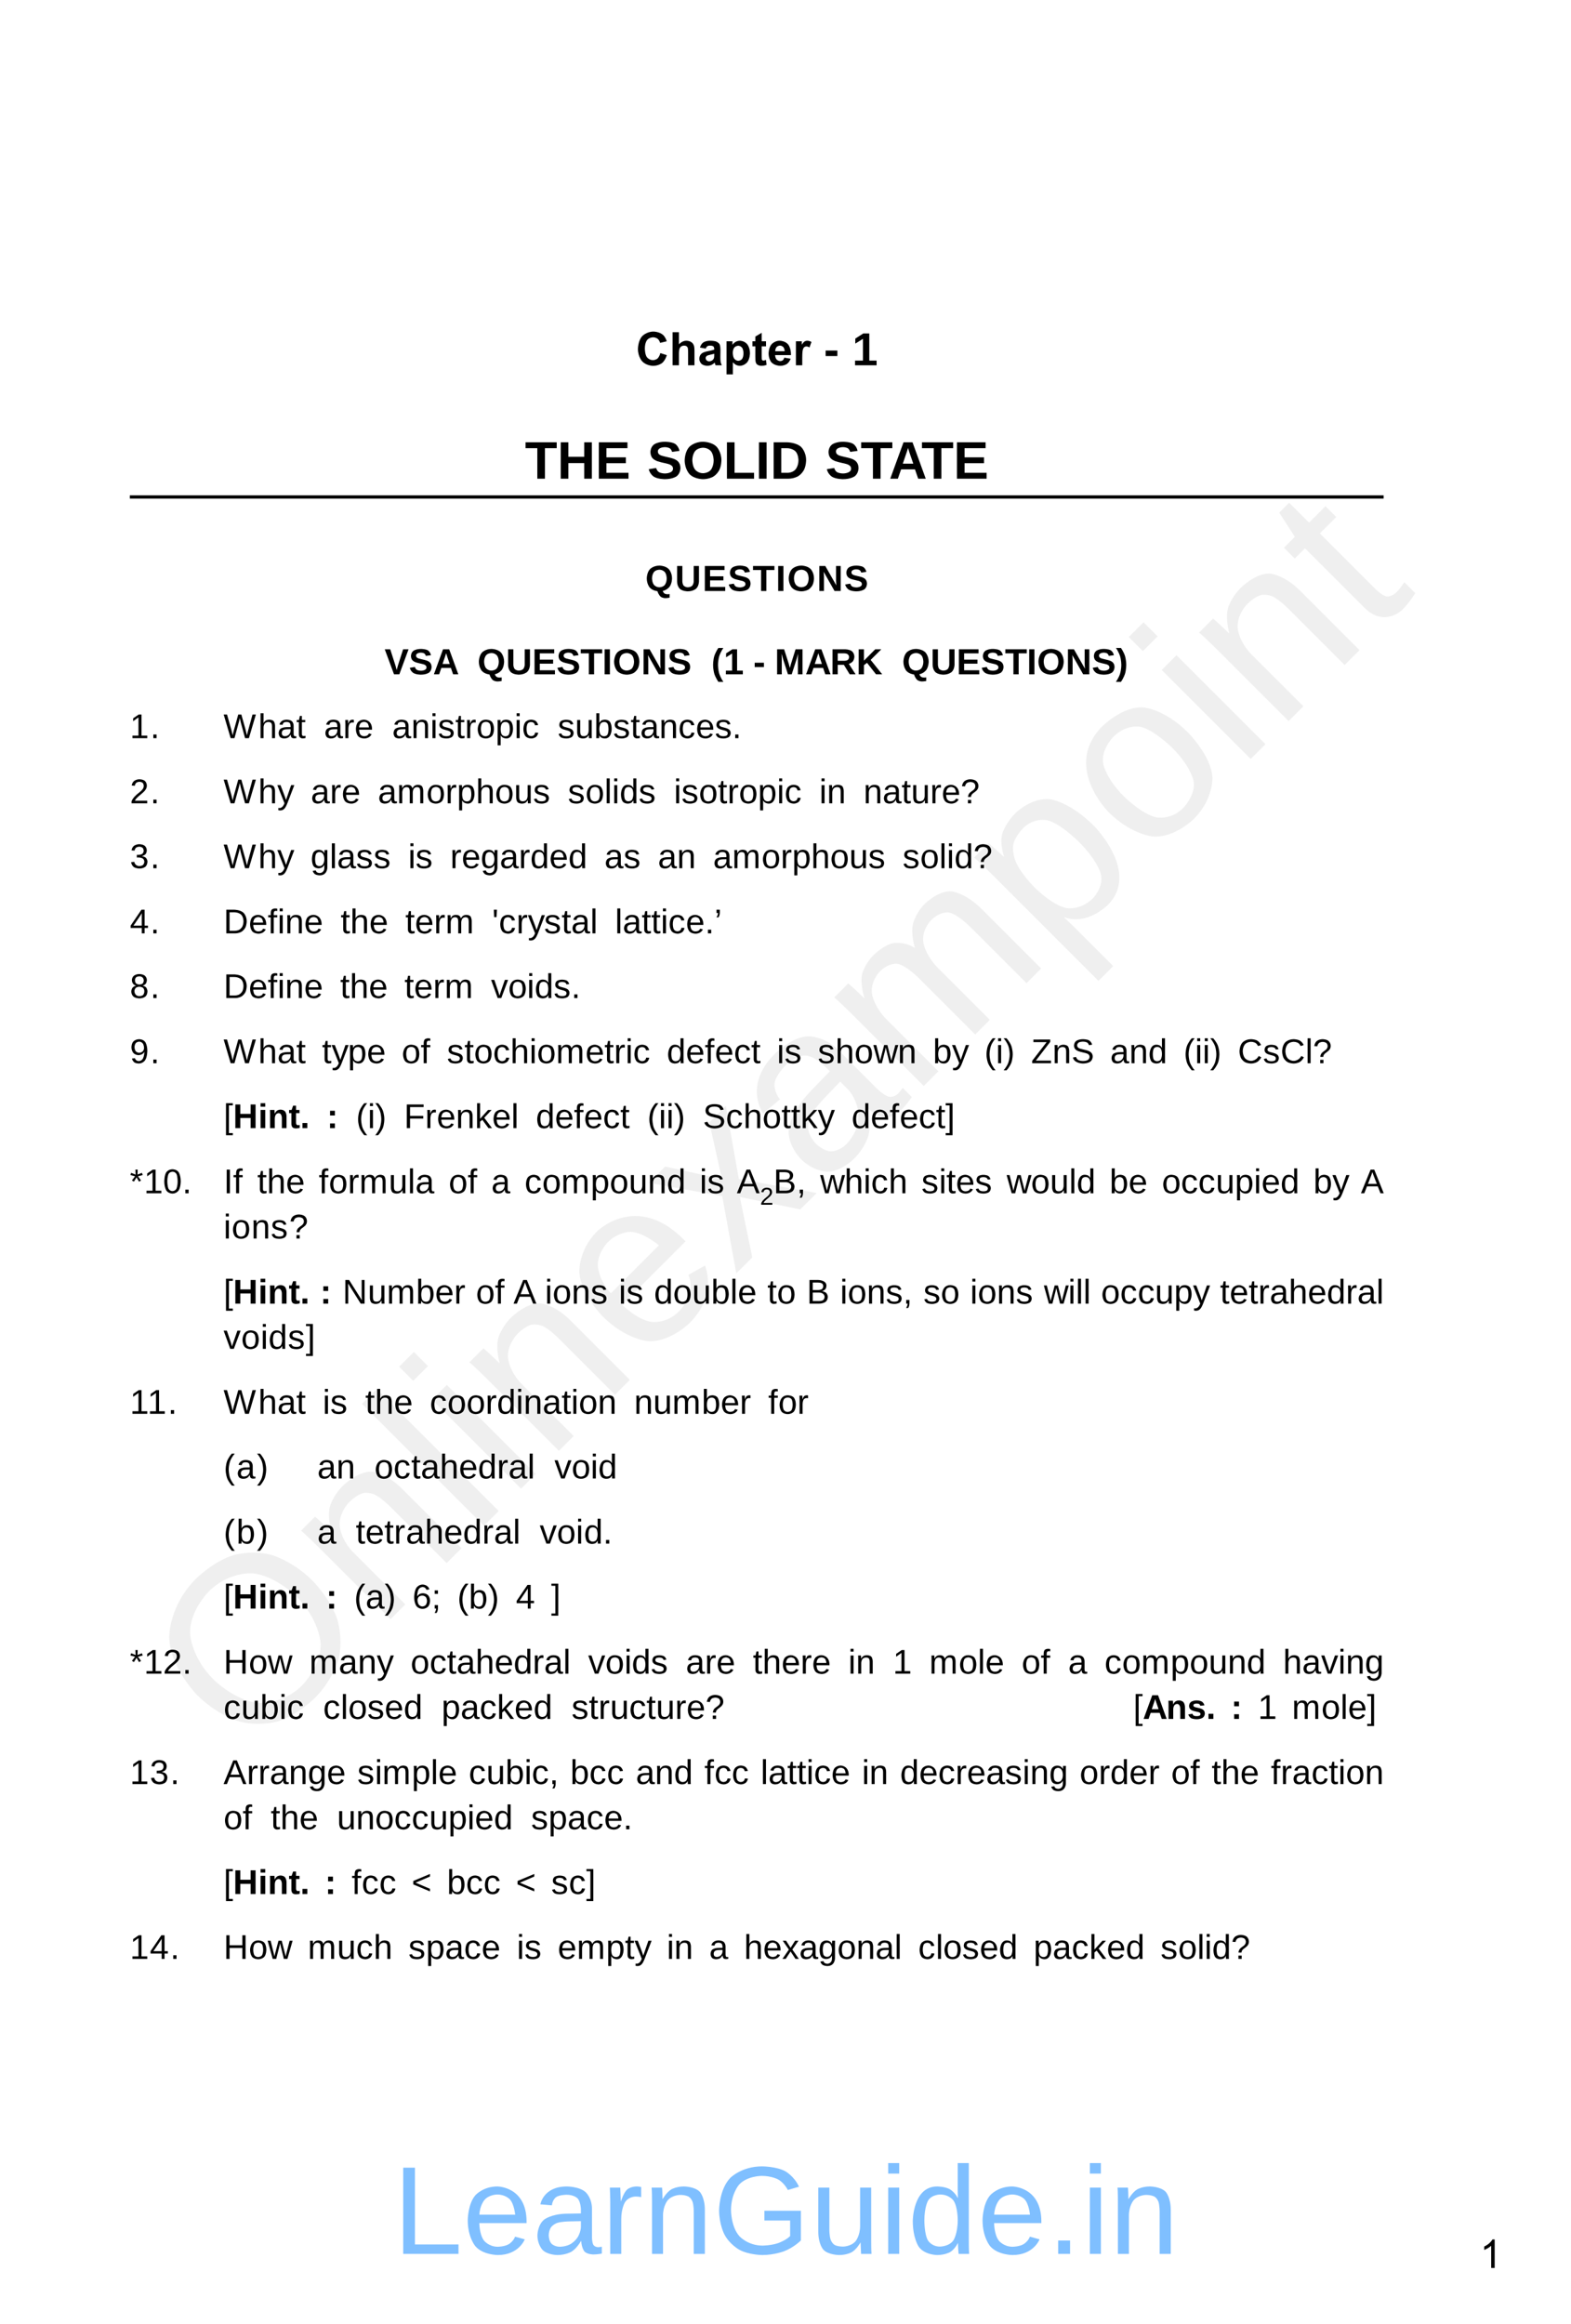 <?xml version="1.0" encoding="UTF-8" standalone="no"?>
<!DOCTYPE svg PUBLIC "-//W3C//DTD SVG 1.1//EN"
"http://www.w3.org/Graphics/SVG/1.1/DTD/svg11.dtd">
<svg viewBox="0 0 726 1074" version="1.1" xmlns="http://www.w3.org/2000/svg" xmlns:xlink="http://www.w3.org/1999/xlink">
<defs>
<clipPath id="c0_2"><path d="M103.3,656.8V639H373.9v17.8Z" /></clipPath>
<style type="text/css"><![CDATA[
.g0_2{
}
]]></style>
</defs>
<g fill="#D4D4D4" fill-opacity="0.36" >
<use xlink:href="#f0_1f" transform="matrix(50.9,-50.9,50.9,50.9,114.6,814.1)" />
<use xlink:href="#f0_2a" transform="matrix(50.9,-50.9,50.9,50.9,175.1,753.6)" />
<use xlink:href="#f0_28" transform="matrix(50.9,-50.9,50.9,50.9,218.4,710.3)" />
<use xlink:href="#f0_25" transform="matrix(50.9,-50.9,50.9,50.9,235.6,693.1)" />
<use xlink:href="#f0_2a" transform="matrix(50.9,-50.9,50.9,50.9,252.9,675.8)" />
<use xlink:href="#f0_21" transform="matrix(50.9,-50.9,50.9,50.9,296.1,632.5)" />
<use xlink:href="#f0_2k" transform="matrix(50.9,-50.9,50.9,50.9,339.4,589.3)" />
<use xlink:href="#f0_1x" transform="matrix(50.9,-50.9,50.9,50.9,378.3,550.4)" />
<use xlink:href="#f0_29" transform="matrix(50.9,-50.9,50.9,50.9,421.5,507.2)" />
<use xlink:href="#f0_2c" transform="matrix(50.9,-50.9,50.9,50.9,486.3,442.4)" />
<use xlink:href="#f0_2b" transform="matrix(50.9,-50.9,50.9,50.9,529.6,399.1)" />
<use xlink:href="#f0_25" transform="matrix(50.9,-50.9,50.9,50.9,572.8,355.9)" />
<use xlink:href="#f0_2a" transform="matrix(50.9,-50.9,50.9,50.9,590.1,338.6)" />
<use xlink:href="#f0_2g" transform="matrix(50.9,-50.9,50.9,50.9,633.3,295.4)" />
</g>
<path fill-rule="evenodd" d="M60,228.9H639.4v1.5H60v-1.5Z" class="g0_2" />
<g fill="#000000" >
<use xlink:href="#f1_13" transform="matrix(14,0,0,14,293.8,168.8)" />
<use xlink:href="#f1_24" transform="matrix(14,0,0,14,309.3,168.8)" />
<use xlink:href="#f1_1x" transform="matrix(14,0,0,14,322.4,168.8)" />
<use xlink:href="#f1_2c" transform="matrix(14,0,0,14,334.3,168.8)" />
<use xlink:href="#f1_2g" transform="matrix(14,0,0,14,347.4,168.8)" />
<use xlink:href="#f1_21" transform="matrix(14,0,0,14,354.5,168.8)" />
<use xlink:href="#f1_2e" transform="matrix(14,0,0,14,366.4,168.8)" />
<use xlink:href="#f2_h" transform="matrix(14,0,0,14,380.7,168.8)" />
<use xlink:href="#f2_l" transform="matrix(14,0,0,14,393.8,168.8)" />
<use xlink:href="#f2_1k" transform="matrix(16,0,0,16,242.6,221.2)" />
<use xlink:href="#f2_18" transform="matrix(16,0,0,16,257.5,221.2)" />
<use xlink:href="#f2_15" transform="matrix(16,0,0,16,275.1,221.2)" />
<use xlink:href="#f2_1j" transform="matrix(16,0,0,16,299.1,221.2)" />
<use xlink:href="#f2_1f" transform="matrix(16,0,0,16,315.4,221.2)" />
<use xlink:href="#f2_1c" transform="matrix(16,0,0,16,334.3,221.2)" />
<use xlink:href="#f2_19" transform="matrix(16,0,0,16,349.1,221.2)" />
<use xlink:href="#f2_14" transform="matrix(16,0,0,16,355.9,221.2)" />
<use xlink:href="#f2_1j" transform="matrix(16,0,0,16,381.4,221.2)" />
<use xlink:href="#f2_1k" transform="matrix(16,0,0,16,397.7,221.2)" />
<use xlink:href="#f2_11" transform="matrix(16,0,0,16,410.8,221.2)" />
<use xlink:href="#f2_1k" transform="matrix(16,0,0,16,425.8,221.2)" />
<use xlink:href="#f2_15" transform="matrix(16,0,0,16,440.6,221.2)" />
<use xlink:href="#f2_1h" transform="matrix(11,0,0,11,298.2,273.1)" />
<use xlink:href="#f2_1l" transform="matrix(11,0,0,11,311.9,273.1)" />
<use xlink:href="#f2_15" transform="matrix(11,0,0,11,324.6,273.1)" />
<use xlink:href="#f2_1j" transform="matrix(11,0,0,11,336.3,273.1)" />
<use xlink:href="#f2_1k" transform="matrix(11,0,0,11,347.8,273.1)" />
<use xlink:href="#f2_19" transform="matrix(11,0,0,11,358.5,273.1)" />
<use xlink:href="#f2_1f" transform="matrix(11,0,0,11,363.8,273.1)" />
<use xlink:href="#f2_1e" transform="matrix(11,0,0,11,377.5,273.1)" />
<use xlink:href="#f2_1j" transform="matrix(11,0,0,11,390.1,273.1)" />
<use xlink:href="#f2_1m" transform="matrix(11,0,0,11,177.7,311.6)" />
<use xlink:href="#f2_1j" transform="matrix(11,0,0,11,188.9,311.6)" />
<use xlink:href="#f2_11" transform="matrix(11,0,0,11,200.1,311.6)" />
<use xlink:href="#f2_1h" transform="matrix(11,0,0,11,220.6,311.6)" />
<use xlink:href="#f2_1l" transform="matrix(11,0,0,11,233.8,311.6)" />
<use xlink:href="#f2_15" transform="matrix(11,0,0,11,245.9,311.6)" />
<use xlink:href="#f2_1j" transform="matrix(11,0,0,11,257.1,311.6)" />
<use xlink:href="#f2_1k" transform="matrix(11,0,0,11,268.2,311.6)" />
<use xlink:href="#f2_19" transform="matrix(11,0,0,11,278.3,311.6)" />
<use xlink:href="#f2_1f" transform="matrix(11,0,0,11,283.1,311.6)" />
<use xlink:href="#f2_1e" transform="matrix(11,0,0,11,296.3,311.6)" />
<use xlink:href="#f2_1j" transform="matrix(11,0,0,11,308.4,311.6)" />
<use xlink:href="#f2_c" transform="matrix(11,0,0,11,328.7,311.6)" />
<use xlink:href="#f2_l" transform="matrix(11,0,0,11,334.4,311.6)" />
<use xlink:href="#f2_h" transform="matrix(11,0,0,11,348.1,311.6)" />
<use xlink:href="#f2_1d" transform="matrix(11,0,0,11,358,311.6)" />
<use xlink:href="#f2_11" transform="matrix(11,0,0,11,372.1,311.6)" />
<use xlink:href="#f2_1i" transform="matrix(11,0,0,11,383.6,311.6)" />
<use xlink:href="#f2_1b" transform="matrix(11,0,0,11,395.7,311.6)" />
<use xlink:href="#f2_1h" transform="matrix(11,0,0,11,416.8,311.6)" />
<use xlink:href="#f2_1l" transform="matrix(11,0,0,11,430,311.6)" />
<use xlink:href="#f2_15" transform="matrix(11,0,0,11,442,311.6)" />
<use xlink:href="#f2_1j" transform="matrix(11,0,0,11,453.2,311.6)" />
<use xlink:href="#f2_1k" transform="matrix(11,0,0,11,464.4,311.6)" />
<use xlink:href="#f2_19" transform="matrix(11,0,0,11,474.5,311.6)" />
<use xlink:href="#f2_1f" transform="matrix(11,0,0,11,479.2,311.6)" />
<use xlink:href="#f2_1e" transform="matrix(11,0,0,11,492.4,311.6)" />
<use xlink:href="#f2_1j" transform="matrix(11,0,0,11,504.5,311.6)" />
<use xlink:href="#f2_d" transform="matrix(11,0,0,11,515.7,311.6)" />
<use xlink:href="#f3_l" transform="matrix(10.4,0,0,10.4,60,341.1)" />
<use xlink:href="#f3_i" transform="matrix(10.4,0,0,10.4,69.4,341.1)" />
<use xlink:href="#f3_1n" transform="matrix(10.4,0,0,10.4,103.3,341.1)" />
<use xlink:href="#f3_24" transform="matrix(10.4,0,0,10.4,119.3,341.1)" />
<use xlink:href="#f3_1x" transform="matrix(10.4,0,0,10.4,128.1,341.1)" />
<use xlink:href="#f3_2g" transform="matrix(10.4,0,0,10.4,136.9,341.1)" />
<use xlink:href="#f3_1x" transform="matrix(10.4,0,0,10.4,149.7,341.1)" />
<use xlink:href="#f3_2e" transform="matrix(10.4,0,0,10.4,158.5,341.1)" />
<use xlink:href="#f3_21" transform="matrix(10.4,0,0,10.4,163.8,341.1)" />
<use xlink:href="#f3_1x" transform="matrix(10.4,0,0,10.4,181.2,341.1)" />
<use xlink:href="#f3_2a" transform="matrix(10.4,0,0,10.4,190,341.1)" />
<use xlink:href="#f3_25" transform="matrix(10.4,0,0,10.4,198.8,341.1)" />
<use xlink:href="#f3_2f" transform="matrix(10.4,0,0,10.4,202.3,341.1)" />
<use xlink:href="#f3_2g" transform="matrix(10.4,0,0,10.4,210.4,341.1)" />
<use xlink:href="#f3_2e" transform="matrix(10.4,0,0,10.4,214.8,341.1)" />
<use xlink:href="#f3_2b" transform="matrix(10.4,0,0,10.4,220.1,341.1)" />
<use xlink:href="#f3_2c" transform="matrix(10.4,0,0,10.4,228.9,341.1)" />
<use xlink:href="#f3_25" transform="matrix(10.4,0,0,10.4,237.7,341.1)" />
<use xlink:href="#f3_1z" transform="matrix(10.4,0,0,10.4,241.2,341.1)" />
<use xlink:href="#f3_2f" transform="matrix(10.4,0,0,10.4,257.7,341.1)" />
<use xlink:href="#f3_2h" transform="matrix(10.4,0,0,10.4,265.7,341.1)" />
<use xlink:href="#f3_1y" transform="matrix(10.4,0,0,10.4,274.5,341.1)" />
<use xlink:href="#f3_2f" transform="matrix(10.4,0,0,10.4,283.3,341.1)" />
<use xlink:href="#f3_2g" transform="matrix(10.4,0,0,10.4,291.4,341.1)" />
<use xlink:href="#f3_1x" transform="matrix(10.4,0,0,10.4,295.8,341.1)" />
<use xlink:href="#f3_2a" transform="matrix(10.4,0,0,10.4,304.6,341.1)" />
<use xlink:href="#f3_1z" transform="matrix(10.4,0,0,10.4,313.4,341.1)" />
<use xlink:href="#f3_21" transform="matrix(10.4,0,0,10.4,321.5,341.1)" />
<use xlink:href="#f3_2f" transform="matrix(10.4,0,0,10.4,330.3,341.1)" />
<use xlink:href="#f3_i" transform="matrix(10.4,0,0,10.4,338.3,341.1)" />
<use xlink:href="#f3_m" transform="matrix(10.4,0,0,10.4,60,371.2)" />
<use xlink:href="#f3_i" transform="matrix(10.4,0,0,10.4,69.4,371.2)" />
<use xlink:href="#f3_1n" transform="matrix(10.4,0,0,10.4,103.3,371.2)" />
<use xlink:href="#f3_24" transform="matrix(10.4,0,0,10.4,119.3,371.2)" />
<use xlink:href="#f3_2l" transform="matrix(10.4,0,0,10.4,128.1,371.2)" />
<use xlink:href="#f3_1x" transform="matrix(10.4,0,0,10.4,143.6,371.2)" />
<use xlink:href="#f3_2e" transform="matrix(10.4,0,0,10.4,152.4,371.2)" />
<use xlink:href="#f3_21" transform="matrix(10.4,0,0,10.4,157.8,371.2)" />
<use xlink:href="#f3_1x" transform="matrix(10.4,0,0,10.4,174.6,371.2)" />
<use xlink:href="#f3_29" transform="matrix(10.4,0,0,10.4,183.4,371.2)" />
<use xlink:href="#f3_2b" transform="matrix(10.4,0,0,10.4,197,371.2)" />
<use xlink:href="#f3_2e" transform="matrix(10.4,0,0,10.4,205.8,371.2)" />
<use xlink:href="#f3_2c" transform="matrix(10.4,0,0,10.4,211.1,371.2)" />
<use xlink:href="#f3_24" transform="matrix(10.4,0,0,10.4,219.9,371.2)" />
<use xlink:href="#f3_2b" transform="matrix(10.4,0,0,10.4,228.7,371.2)" />
<use xlink:href="#f3_2h" transform="matrix(10.4,0,0,10.4,237.5,371.2)" />
<use xlink:href="#f3_2f" transform="matrix(10.4,0,0,10.4,246.3,371.2)" />
<use xlink:href="#f3_2f" transform="matrix(10.4,0,0,10.4,262.4,371.2)" />
<use xlink:href="#f3_2b" transform="matrix(10.4,0,0,10.4,270.5,371.2)" />
<use xlink:href="#f3_28" transform="matrix(10.4,0,0,10.4,279.3,371.2)" />
<use xlink:href="#f3_25" transform="matrix(10.4,0,0,10.4,282.8,371.2)" />
<use xlink:href="#f3_20" transform="matrix(10.4,0,0,10.4,286.3,371.2)" />
<use xlink:href="#f3_2f" transform="matrix(10.4,0,0,10.4,295.1,371.2)" />
<use xlink:href="#f3_25" transform="matrix(10.4,0,0,10.4,311.4,371.2)" />
<use xlink:href="#f3_2f" transform="matrix(10.4,0,0,10.4,314.9,371.2)" />
<use xlink:href="#f3_2b" transform="matrix(10.4,0,0,10.4,322.9,371.2)" />
<use xlink:href="#f3_2g" transform="matrix(10.4,0,0,10.4,331.7,371.2)" />
<use xlink:href="#f3_2e" transform="matrix(10.4,0,0,10.4,336.1,371.2)" />
<use xlink:href="#f3_2b" transform="matrix(10.4,0,0,10.4,341.4,371.2)" />
<use xlink:href="#f3_2c" transform="matrix(10.4,0,0,10.4,350.2,371.2)" />
<use xlink:href="#f3_25" transform="matrix(10.4,0,0,10.4,359,371.2)" />
<use xlink:href="#f3_1z" transform="matrix(10.4,0,0,10.4,362.5,371.2)" />
<use xlink:href="#f3_25" transform="matrix(10.4,0,0,10.4,378.6,371.2)" />
<use xlink:href="#f3_2a" transform="matrix(10.4,0,0,10.4,382.1,371.2)" />
<use xlink:href="#f3_2a" transform="matrix(10.4,0,0,10.4,399,371.2)" />
<use xlink:href="#f3_1x" transform="matrix(10.4,0,0,10.4,407.8,371.2)" />
<use xlink:href="#f3_2g" transform="matrix(10.4,0,0,10.4,416.6,371.2)" />
<use xlink:href="#f3_2h" transform="matrix(10.4,0,0,10.4,421,371.2)" />
<use xlink:href="#f3_2e" transform="matrix(10.4,0,0,10.4,429.8,371.2)" />
<use xlink:href="#f3_21" transform="matrix(10.4,0,0,10.4,435.1,371.2)" />
<use xlink:href="#f3_z" transform="matrix(10.4,0,0,10.4,443.9,371.2)" />
<use xlink:href="#f3_n" transform="matrix(10.4,0,0,10.4,60,401.2)" />
<use xlink:href="#f3_i" transform="matrix(10.4,0,0,10.4,69.4,401.2)" />
<use xlink:href="#f3_1n" transform="matrix(10.4,0,0,10.4,103.3,401.2)" />
<use xlink:href="#f3_24" transform="matrix(10.4,0,0,10.4,119.3,401.2)" />
<use xlink:href="#f3_2l" transform="matrix(10.4,0,0,10.4,128.1,401.2)" />
<use xlink:href="#f3_23" transform="matrix(10.4,0,0,10.4,143.5,401.2)" />
<use xlink:href="#f3_28" transform="matrix(10.4,0,0,10.4,152.3,401.2)" />
<use xlink:href="#f3_1x" transform="matrix(10.4,0,0,10.4,155.7,401.2)" />
<use xlink:href="#f3_2f" transform="matrix(10.4,0,0,10.4,164.5,401.2)" />
<use xlink:href="#f3_2f" transform="matrix(10.4,0,0,10.4,172.6,401.2)" />
<use xlink:href="#f3_25" transform="matrix(10.4,0,0,10.4,188.6,401.2)" />
<use xlink:href="#f3_2f" transform="matrix(10.4,0,0,10.4,192,401.2)" />
<use xlink:href="#f3_2e" transform="matrix(10.4,0,0,10.4,208,401.2)" />
<use xlink:href="#f3_21" transform="matrix(10.4,0,0,10.4,213.3,401.2)" />
<use xlink:href="#f3_23" transform="matrix(10.4,0,0,10.4,222.1,401.2)" />
<use xlink:href="#f3_1x" transform="matrix(10.4,0,0,10.4,230.9,401.2)" />
<use xlink:href="#f3_2e" transform="matrix(10.4,0,0,10.4,239.7,401.2)" />
<use xlink:href="#f3_20" transform="matrix(10.4,0,0,10.4,245,401.2)" />
<use xlink:href="#f3_21" transform="matrix(10.4,0,0,10.4,253.8,401.2)" />
<use xlink:href="#f3_20" transform="matrix(10.4,0,0,10.4,262.6,401.2)" />
<use xlink:href="#f3_1x" transform="matrix(10.4,0,0,10.4,279.3,401.2)" />
<use xlink:href="#f3_2f" transform="matrix(10.4,0,0,10.4,288.1,401.2)" />
<use xlink:href="#f3_1x" transform="matrix(10.4,0,0,10.4,304,401.2)" />
<use xlink:href="#f3_2a" transform="matrix(10.4,0,0,10.4,312.8,401.2)" />
<use xlink:href="#f3_1x" transform="matrix(10.4,0,0,10.4,329.5,401.2)" />
<use xlink:href="#f3_29" transform="matrix(10.4,0,0,10.4,338.3,401.2)" />
<use xlink:href="#f3_2b" transform="matrix(10.4,0,0,10.4,351.9,401.2)" />
<use xlink:href="#f3_2e" transform="matrix(10.4,0,0,10.4,360.7,401.2)" />
<use xlink:href="#f3_2c" transform="matrix(10.4,0,0,10.4,366,401.2)" />
<use xlink:href="#f3_24" transform="matrix(10.4,0,0,10.4,374.8,401.2)" />
<use xlink:href="#f3_2b" transform="matrix(10.4,0,0,10.4,383.6,401.2)" />
<use xlink:href="#f3_2h" transform="matrix(10.4,0,0,10.4,392.4,401.2)" />
<use xlink:href="#f3_2f" transform="matrix(10.4,0,0,10.4,401.2,401.2)" />
<use xlink:href="#f3_2f" transform="matrix(10.4,0,0,10.4,417.1,401.2)" />
<use xlink:href="#f3_2b" transform="matrix(10.4,0,0,10.4,425.2,401.2)" />
<use xlink:href="#f3_28" transform="matrix(10.4,0,0,10.4,434,401.2)" />
<use xlink:href="#f3_25" transform="matrix(10.4,0,0,10.4,437.5,401.2)" />
<use xlink:href="#f3_20" transform="matrix(10.4,0,0,10.4,441,401.2)" />
<use xlink:href="#f3_z" transform="matrix(10.4,0,0,10.4,449.8,401.2)" />
<use xlink:href="#f3_o" transform="matrix(10.4,0,0,10.4,60,431.3)" />
<use xlink:href="#f3_i" transform="matrix(10.4,0,0,10.4,69.4,431.3)" />
<use xlink:href="#f3_14" transform="matrix(10.4,0,0,10.4,103.3,431.3)" />
<use xlink:href="#f3_21" transform="matrix(10.4,0,0,10.4,114.9,431.3)" />
<use xlink:href="#f3_22" transform="matrix(10.4,0,0,10.4,123.7,431.3)" />
<use xlink:href="#f3_25" transform="matrix(10.4,0,0,10.4,128.2,431.3)" />
<use xlink:href="#f3_2a" transform="matrix(10.4,0,0,10.4,131.7,431.3)" />
<use xlink:href="#f3_21" transform="matrix(10.4,0,0,10.4,140.5,431.3)" />
<use xlink:href="#f3_2g" transform="matrix(10.4,0,0,10.4,157.4,431.3)" />
<use xlink:href="#f3_24" transform="matrix(10.4,0,0,10.4,161.8,431.3)" />
<use xlink:href="#f3_21" transform="matrix(10.4,0,0,10.4,170.6,431.3)" />
<use xlink:href="#f3_2g" transform="matrix(10.4,0,0,10.4,187.3,431.3)" />
<use xlink:href="#f3_21" transform="matrix(10.4,0,0,10.4,191.7,431.3)" />
<use xlink:href="#f3_2e" transform="matrix(10.4,0,0,10.4,200.5,431.3)" />
<use xlink:href="#f3_29" transform="matrix(10.4,0,0,10.4,205.8,431.3)" />
<use xlink:href="#f3_b" transform="matrix(10.4,0,0,10.4,227.4,431.3)" />
<use xlink:href="#f3_1z" transform="matrix(10.4,0,0,10.4,230.5,431.3)" />
<use xlink:href="#f3_2e" transform="matrix(10.4,0,0,10.4,238.6,431.3)" />
<use xlink:href="#f3_2l" transform="matrix(10.4,0,0,10.4,243.9,431.3)" />
<use xlink:href="#f3_2f" transform="matrix(10.4,0,0,10.4,251.4,431.3)" />
<use xlink:href="#f3_2g" transform="matrix(10.4,0,0,10.4,259.5,431.3)" />
<use xlink:href="#f3_1x" transform="matrix(10.4,0,0,10.4,263.9,431.3)" />
<use xlink:href="#f3_28" transform="matrix(10.4,0,0,10.4,272.7,431.3)" />
<use xlink:href="#f3_28" transform="matrix(10.4,0,0,10.4,284.2,431.3)" />
<use xlink:href="#f3_1x" transform="matrix(10.4,0,0,10.4,287.7,431.3)" />
<use xlink:href="#f3_2g" transform="matrix(10.4,0,0,10.4,296.5,431.3)" />
<use xlink:href="#f3_2g" transform="matrix(10.4,0,0,10.4,300.9,431.3)" />
<use xlink:href="#f3_25" transform="matrix(10.4,0,0,10.4,305.3,431.3)" />
<use xlink:href="#f3_1z" transform="matrix(10.4,0,0,10.4,308.8,431.3)" />
<use xlink:href="#f3_21" transform="matrix(10.4,0,0,10.4,316.9,431.3)" />
<use xlink:href="#f3_i" transform="matrix(10.4,0,0,10.4,325.7,431.3)" />
<use xlink:href="#f3_1k5" transform="matrix(10.4,0,0,10.4,330.1,431.3)" />
<use xlink:href="#f3_s" transform="matrix(10.4,0,0,10.4,60,461.2)" />
<use xlink:href="#f3_i" transform="matrix(10.4,0,0,10.4,69.4,461.2)" />
<use xlink:href="#f3_14" transform="matrix(10.4,0,0,10.4,103.3,461.2)" />
<use xlink:href="#f3_21" transform="matrix(10.4,0,0,10.4,114.9,461.2)" />
<use xlink:href="#f3_22" transform="matrix(10.4,0,0,10.4,123.7,461.2)" />
<use xlink:href="#f3_25" transform="matrix(10.4,0,0,10.4,128.2,461.2)" />
<use xlink:href="#f3_2a" transform="matrix(10.4,0,0,10.4,131.7,461.2)" />
<use xlink:href="#f3_21" transform="matrix(10.4,0,0,10.4,140.5,461.2)" />
<use xlink:href="#f3_2g" transform="matrix(10.4,0,0,10.4,157.2,461.2)" />
<use xlink:href="#f3_24" transform="matrix(10.4,0,0,10.4,161.6,461.2)" />
<use xlink:href="#f3_21" transform="matrix(10.4,0,0,10.4,170.4,461.2)" />
<use xlink:href="#f3_2g" transform="matrix(10.4,0,0,10.4,186.9,461.2)" />
<use xlink:href="#f3_21" transform="matrix(10.4,0,0,10.4,191.3,461.2)" />
<use xlink:href="#f3_2e" transform="matrix(10.4,0,0,10.4,200.1,461.2)" />
<use xlink:href="#f3_29" transform="matrix(10.4,0,0,10.4,205.4,461.2)" />
<use xlink:href="#f3_2i" transform="matrix(10.4,0,0,10.4,226.9,461.2)" />
<use xlink:href="#f3_2b" transform="matrix(10.4,0,0,10.4,234.8,461.2)" />
<use xlink:href="#f3_25" transform="matrix(10.4,0,0,10.4,243.5,461.2)" />
<use xlink:href="#f3_20" transform="matrix(10.4,0,0,10.4,247,461.2)" />
<use xlink:href="#f3_2f" transform="matrix(10.4,0,0,10.4,255.8,461.2)" />
<use xlink:href="#f3_i" transform="matrix(10.4,0,0,10.4,263.9,461.2)" />
<use xlink:href="#f3_t" transform="matrix(10.4,0,0,10.4,60,491.3)" />
<use xlink:href="#f3_i" transform="matrix(10.4,0,0,10.4,69.4,491.3)" />
<use xlink:href="#f3_1n" transform="matrix(10.4,0,0,10.4,103.3,491.3)" />
<use xlink:href="#f3_24" transform="matrix(10.4,0,0,10.4,119.3,491.3)" />
<use xlink:href="#f3_1x" transform="matrix(10.4,0,0,10.4,128.1,491.3)" />
<use xlink:href="#f3_2g" transform="matrix(10.4,0,0,10.4,136.9,491.3)" />
<use xlink:href="#f3_2g" transform="matrix(10.4,0,0,10.4,148.8,491.3)" />
<use xlink:href="#f3_2l" transform="matrix(10.4,0,0,10.4,153.2,491.3)" />
<use xlink:href="#f3_2c" transform="matrix(10.4,0,0,10.4,160.7,491.3)" />
<use xlink:href="#f3_21" transform="matrix(10.4,0,0,10.4,169.5,491.3)" />
<use xlink:href="#f3_2b" transform="matrix(10.4,0,0,10.4,185.6,491.3)" />
<use xlink:href="#f3_22" transform="matrix(10.4,0,0,10.4,194.4,491.3)" />
<use xlink:href="#f3_2f" transform="matrix(10.4,0,0,10.4,206.5,491.3)" />
<use xlink:href="#f3_2g" transform="matrix(10.4,0,0,10.4,214.6,491.3)" />
<use xlink:href="#f3_2b" transform="matrix(10.4,0,0,10.4,219,491.3)" />
<use xlink:href="#f3_1z" transform="matrix(10.4,0,0,10.4,227.8,491.3)" />
<use xlink:href="#f3_24" transform="matrix(10.4,0,0,10.4,235.8,491.3)" />
<use xlink:href="#f3_25" transform="matrix(10.4,0,0,10.4,244.6,491.3)" />
<use xlink:href="#f3_2b" transform="matrix(10.4,0,0,10.4,248.1,491.3)" />
<use xlink:href="#f3_29" transform="matrix(10.4,0,0,10.4,256.9,491.3)" />
<use xlink:href="#f3_21" transform="matrix(10.4,0,0,10.4,270.5,491.3)" />
<use xlink:href="#f3_2g" transform="matrix(10.4,0,0,10.4,279.3,491.3)" />
<use xlink:href="#f3_2e" transform="matrix(10.4,0,0,10.4,283.7,491.3)" />
<use xlink:href="#f3_25" transform="matrix(10.4,0,0,10.4,289,491.3)" />
<use xlink:href="#f3_1z" transform="matrix(10.4,0,0,10.4,292.5,491.3)" />
<use xlink:href="#f3_20" transform="matrix(10.4,0,0,10.4,308.1,491.3)" />
<use xlink:href="#f3_21" transform="matrix(10.4,0,0,10.4,316.9,491.3)" />
<use xlink:href="#f3_22" transform="matrix(10.4,0,0,10.4,325.7,491.3)" />
<use xlink:href="#f3_21" transform="matrix(10.4,0,0,10.4,330.3,491.3)" />
<use xlink:href="#f3_1z" transform="matrix(10.4,0,0,10.4,339.1,491.3)" />
<use xlink:href="#f3_2g" transform="matrix(10.4,0,0,10.4,347.1,491.3)" />
<use xlink:href="#f3_25" transform="matrix(10.4,0,0,10.4,359,491.3)" />
<use xlink:href="#f3_2f" transform="matrix(10.4,0,0,10.4,362.5,491.3)" />
<use xlink:href="#f3_2f" transform="matrix(10.4,0,0,10.4,377.9,491.3)" />
<use xlink:href="#f3_24" transform="matrix(10.4,0,0,10.4,386,491.3)" />
<use xlink:href="#f3_2b" transform="matrix(10.4,0,0,10.4,394.8,491.3)" />
<use xlink:href="#f3_2j" transform="matrix(10.4,0,0,10.4,403.6,491.3)" />
<use xlink:href="#f3_2a" transform="matrix(10.4,0,0,10.4,414.8,491.3)" />
<use xlink:href="#f3_1y" transform="matrix(10.4,0,0,10.4,431.1,491.3)" />
<use xlink:href="#f3_2l" transform="matrix(10.4,0,0,10.4,439.9,491.3)" />
<use xlink:href="#f3_c" transform="matrix(10.4,0,0,10.4,454.9,491.3)" />
<use xlink:href="#f3_25" transform="matrix(10.4,0,0,10.4,460.2,491.3)" />
<use xlink:href="#f3_d" transform="matrix(10.4,0,0,10.4,463.7,491.3)" />
<use xlink:href="#f3_1q" transform="matrix(10.4,0,0,10.4,476.5,491.3)" />
<use xlink:href="#f3_2a" transform="matrix(10.4,0,0,10.4,486.3,491.3)" />
<use xlink:href="#f3_1j" transform="matrix(10.4,0,0,10.4,495.1,491.3)" />
<use xlink:href="#f3_1x" transform="matrix(10.4,0,0,10.4,513,491.3)" />
<use xlink:href="#f3_2a" transform="matrix(10.4,0,0,10.4,521.8,491.3)" />
<use xlink:href="#f3_20" transform="matrix(10.4,0,0,10.4,530.6,491.3)" />
<use xlink:href="#f3_c" transform="matrix(10.4,0,0,10.4,546.9,491.3)" />
<use xlink:href="#f3_25" transform="matrix(10.4,0,0,10.4,552.2,491.3)" />
<use xlink:href="#f3_25" transform="matrix(10.4,0,0,10.4,555.7,491.3)" />
<use xlink:href="#f3_d" transform="matrix(10.4,0,0,10.4,559.2,491.3)" />
<use xlink:href="#f3_13" transform="matrix(10.4,0,0,10.4,572,491.3)" />
<use xlink:href="#f3_2f" transform="matrix(10.4,0,0,10.4,583.6,491.3)" />
<use xlink:href="#f3_13" transform="matrix(10.4,0,0,10.4,591.7,491.3)" />
<use xlink:href="#f3_28" transform="matrix(10.4,0,0,10.4,603.2,491.3)" />
<use xlink:href="#f3_z" transform="matrix(10.4,0,0,10.4,606.7,491.3)" />
<use xlink:href="#f3_1r" transform="matrix(10.4,0,0,10.4,103.3,521.3)" />
<use xlink:href="#f2_18" transform="matrix(10.4,0,0,10.4,107.7,521.3)" />
<use xlink:href="#f2_25" transform="matrix(10.4,0,0,10.4,119.3,521.3)" />
<use xlink:href="#f2_2a" transform="matrix(10.4,0,0,10.4,123.7,521.3)" />
<use xlink:href="#f2_2g" transform="matrix(10.4,0,0,10.4,133.4,521.3)" />
<use xlink:href="#f2_i" transform="matrix(10.4,0,0,10.4,138.7,521.3)" />
<use xlink:href="#f2_u" transform="matrix(10.4,0,0,10.4,151,521.3)" />
<use xlink:href="#f3_c" transform="matrix(10.4,0,0,10.4,164.5,521.3)" />
<use xlink:href="#f3_25" transform="matrix(10.4,0,0,10.4,169.9,521.3)" />
<use xlink:href="#f3_d" transform="matrix(10.4,0,0,10.4,173.3,521.3)" />
<use xlink:href="#f3_16" transform="matrix(10.4,0,0,10.4,186.7,521.3)" />
<use xlink:href="#f3_2e" transform="matrix(10.4,0,0,10.4,196.4,521.3)" />
<use xlink:href="#f3_21" transform="matrix(10.4,0,0,10.4,201.8,521.3)" />
<use xlink:href="#f3_2a" transform="matrix(10.4,0,0,10.4,210.6,521.3)" />
<use xlink:href="#f3_27" transform="matrix(10.4,0,0,10.4,219.4,521.3)" />
<use xlink:href="#f3_21" transform="matrix(10.4,0,0,10.4,227.4,521.3)" />
<use xlink:href="#f3_28" transform="matrix(10.4,0,0,10.4,236.2,521.3)" />
<use xlink:href="#f3_20" transform="matrix(10.4,0,0,10.4,247.6,521.3)" />
<use xlink:href="#f3_21" transform="matrix(10.4,0,0,10.4,256.4,521.3)" />
<use xlink:href="#f3_22" transform="matrix(10.4,0,0,10.4,265.2,521.3)" />
<use xlink:href="#f3_21" transform="matrix(10.4,0,0,10.4,269.8,521.3)" />
<use xlink:href="#f3_1z" transform="matrix(10.4,0,0,10.4,278.6,521.3)" />
<use xlink:href="#f3_2g" transform="matrix(10.4,0,0,10.4,286.6,521.3)" />
<use xlink:href="#f3_c" transform="matrix(10.4,0,0,10.4,299.1,521.3)" />
<use xlink:href="#f3_25" transform="matrix(10.4,0,0,10.4,304.4,521.3)" />
<use xlink:href="#f3_25" transform="matrix(10.4,0,0,10.4,307.9,521.3)" />
<use xlink:href="#f3_d" transform="matrix(10.4,0,0,10.4,311.4,521.3)" />
<use xlink:href="#f3_1j" transform="matrix(10.4,0,0,10.4,324.8,521.3)" />
<use xlink:href="#f3_1z" transform="matrix(10.4,0,0,10.4,335.4,521.3)" />
<use xlink:href="#f3_24" transform="matrix(10.4,0,0,10.4,343.5,521.3)" />
<use xlink:href="#f3_2b" transform="matrix(10.4,0,0,10.4,352.3,521.3)" />
<use xlink:href="#f3_2g" transform="matrix(10.4,0,0,10.4,361.1,521.3)" />
<use xlink:href="#f3_2g" transform="matrix(10.4,0,0,10.4,365.5,521.3)" />
<use xlink:href="#f3_27" transform="matrix(10.4,0,0,10.4,369.9,521.3)" />
<use xlink:href="#f3_2l" transform="matrix(10.4,0,0,10.4,377.9,521.3)" />
<use xlink:href="#f3_20" transform="matrix(10.4,0,0,10.4,393.5,521.3)" />
<use xlink:href="#f3_21" transform="matrix(10.4,0,0,10.4,402.3,521.3)" />
<use xlink:href="#f3_22" transform="matrix(10.4,0,0,10.4,411.1,521.3)" />
<use xlink:href="#f3_21" transform="matrix(10.4,0,0,10.4,415.7,521.3)" />
<use xlink:href="#f3_1z" transform="matrix(10.4,0,0,10.4,424.5,521.3)" />
<use xlink:href="#f3_2g" transform="matrix(10.4,0,0,10.4,432.5,521.3)" />
<use xlink:href="#f3_1t" transform="matrix(10.4,0,0,10.4,436.9,521.3)" />
<use xlink:href="#f3_e" transform="matrix(10.4,0,0,10.4,60,551.4)" />
<use xlink:href="#f3_l" transform="matrix(10.4,0,0,10.4,66.5,551.4)" />
<use xlink:href="#f3_k" transform="matrix(10.4,0,0,10.4,75.3,551.4)" />
<use xlink:href="#f3_i" transform="matrix(10.4,0,0,10.4,84.2,551.4)" />
<use xlink:href="#f3_19" transform="matrix(10.4,0,0,10.4,103.3,551.4)" />
<use xlink:href="#f3_22" transform="matrix(10.4,0,0,10.4,107.7,551.4)" />
<use xlink:href="#f3_2g" transform="matrix(10.4,0,0,10.4,118.9,551.4)" />
<use xlink:href="#f3_24" transform="matrix(10.4,0,0,10.4,123.3,551.4)" />
<use xlink:href="#f3_21" transform="matrix(10.4,0,0,10.4,132.1,551.4)" />
<use xlink:href="#f3_22" transform="matrix(10.4,0,0,10.4,147.3,551.4)" />
<use xlink:href="#f3_2b" transform="matrix(10.4,0,0,10.4,151.9,551.4)" />
<use xlink:href="#f3_2e" transform="matrix(10.4,0,0,10.4,160.7,551.4)" />
<use xlink:href="#f3_29" transform="matrix(10.4,0,0,10.4,166,551.4)" />
<use xlink:href="#f3_2h" transform="matrix(10.4,0,0,10.4,179.6,551.4)" />
<use xlink:href="#f3_28" transform="matrix(10.4,0,0,10.4,188.4,551.4)" />
<use xlink:href="#f3_1x" transform="matrix(10.4,0,0,10.4,191.9,551.4)" />
<use xlink:href="#f3_2b" transform="matrix(10.4,0,0,10.4,207.3,551.4)" />
<use xlink:href="#f3_22" transform="matrix(10.4,0,0,10.4,216.1,551.4)" />
<use xlink:href="#f3_1x" transform="matrix(10.4,0,0,10.4,227,551.4)" />
<use xlink:href="#f3_1z" transform="matrix(10.4,0,0,10.4,242.4,551.4)" />
<use xlink:href="#f3_2b" transform="matrix(10.4,0,0,10.4,250.5,551.4)" />
<use xlink:href="#f3_29" transform="matrix(10.4,0,0,10.4,259.3,551.4)" />
<use xlink:href="#f3_2c" transform="matrix(10.4,0,0,10.4,272.9,551.4)" />
<use xlink:href="#f3_2b" transform="matrix(10.4,0,0,10.4,281.7,551.4)" />
<use xlink:href="#f3_2h" transform="matrix(10.4,0,0,10.4,290.5,551.4)" />
<use xlink:href="#f3_2a" transform="matrix(10.4,0,0,10.4,299.3,551.4)" />
<use xlink:href="#f3_20" transform="matrix(10.4,0,0,10.4,308.1,551.4)" />
<use xlink:href="#f3_25" transform="matrix(10.4,0,0,10.4,323.3,551.4)" />
<use xlink:href="#f3_2f" transform="matrix(10.4,0,0,10.4,326.8,551.4)" />
<use xlink:href="#f3_11" transform="matrix(10.4,0,0,10.4,340.5,551.4)" />
<use xlink:href="#f3_m" transform="matrix(7.4,0,0,7.4,351.2,556.7)" />
<use xlink:href="#f3_12" transform="matrix(10.4,0,0,10.4,357.4,551.4)" />
<use xlink:href="#f3_g" transform="matrix(10.4,0,0,10.4,368.1,551.4)" />
<use xlink:href="#f3_2j" transform="matrix(10.4,0,0,10.4,379,551.4)" />
<use xlink:href="#f3_24" transform="matrix(10.4,0,0,10.4,390.2,551.4)" />
<use xlink:href="#f3_25" transform="matrix(10.4,0,0,10.4,399,551.4)" />
<use xlink:href="#f3_1z" transform="matrix(10.4,0,0,10.4,402.5,551.4)" />
<use xlink:href="#f3_24" transform="matrix(10.4,0,0,10.4,410.6,551.4)" />
<use xlink:href="#f3_2f" transform="matrix(10.4,0,0,10.4,425.8,551.4)" />
<use xlink:href="#f3_25" transform="matrix(10.4,0,0,10.4,433.9,551.4)" />
<use xlink:href="#f3_2g" transform="matrix(10.4,0,0,10.4,437.3,551.4)" />
<use xlink:href="#f3_21" transform="matrix(10.4,0,0,10.4,441.7,551.4)" />
<use xlink:href="#f3_2f" transform="matrix(10.4,0,0,10.4,450.5,551.4)" />
<use xlink:href="#f3_2j" transform="matrix(10.4,0,0,10.4,465.2,551.4)" />
<use xlink:href="#f3_2b" transform="matrix(10.4,0,0,10.4,476.4,551.4)" />
<use xlink:href="#f3_2h" transform="matrix(10.4,0,0,10.4,485.2,551.4)" />
<use xlink:href="#f3_28" transform="matrix(10.4,0,0,10.4,494,551.4)" />
<use xlink:href="#f3_20" transform="matrix(10.4,0,0,10.4,497.5,551.4)" />
<use xlink:href="#f3_1y" transform="matrix(10.4,0,0,10.4,512.7,551.4)" />
<use xlink:href="#f3_21" transform="matrix(10.4,0,0,10.4,521.5,551.4)" />
<use xlink:href="#f3_2b" transform="matrix(10.4,0,0,10.4,536.9,551.4)" />
<use xlink:href="#f3_1z" transform="matrix(10.4,0,0,10.4,545.7,551.4)" />
<use xlink:href="#f3_1z" transform="matrix(10.4,0,0,10.4,553.7,551.4)" />
<use xlink:href="#f3_2h" transform="matrix(10.4,0,0,10.4,561.8,551.4)" />
<use xlink:href="#f3_2c" transform="matrix(10.4,0,0,10.4,570.6,551.4)" />
<use xlink:href="#f3_25" transform="matrix(10.4,0,0,10.4,579.4,551.4)" />
<use xlink:href="#f3_21" transform="matrix(10.4,0,0,10.4,582.9,551.4)" />
<use xlink:href="#f3_20" transform="matrix(10.4,0,0,10.4,591.7,551.4)" />
<use xlink:href="#f3_1y" transform="matrix(10.4,0,0,10.4,606.9,551.4)" />
<use xlink:href="#f3_2l" transform="matrix(10.4,0,0,10.4,615.7,551.4)" />
<use xlink:href="#f3_11" transform="matrix(10.4,0,0,10.4,628.9,551.4)" />
<use xlink:href="#f3_25" transform="matrix(10.4,0,0,10.4,103.3,572.3)" />
<use xlink:href="#f3_2b" transform="matrix(10.4,0,0,10.4,107,572.3)" />
<use xlink:href="#f3_2a" transform="matrix(10.4,0,0,10.4,116.1,572.3)" />
<use xlink:href="#f3_2f" transform="matrix(10.4,0,0,10.4,125.1,572.3)" />
<use xlink:href="#f3_z" transform="matrix(10.4,0,0,10.4,133.6,572.3)" />
<use xlink:href="#f3_1r" transform="matrix(10.4,0,0,10.4,103.3,602.4)" />
<use xlink:href="#f2_18" transform="matrix(10.4,0,0,10.4,107.7,602.4)" />
<use xlink:href="#f2_25" transform="matrix(10.4,0,0,10.4,119.3,602.4)" />
<use xlink:href="#f2_2a" transform="matrix(10.4,0,0,10.4,123.7,602.4)" />
<use xlink:href="#f2_2g" transform="matrix(10.4,0,0,10.4,133.4,602.4)" />
<use xlink:href="#f2_i" transform="matrix(10.4,0,0,10.4,138.7,602.4)" />
<use xlink:href="#f2_u" transform="matrix(10.4,0,0,10.4,147.9,602.4)" />
<use xlink:href="#f3_1e" transform="matrix(10.4,0,0,10.4,158.3,602.4)" />
<use xlink:href="#f3_2h" transform="matrix(10.4,0,0,10.4,169.9,602.4)" />
<use xlink:href="#f3_29" transform="matrix(10.4,0,0,10.4,178.7,602.4)" />
<use xlink:href="#f3_1y" transform="matrix(10.4,0,0,10.4,192.2,602.4)" />
<use xlink:href="#f3_21" transform="matrix(10.4,0,0,10.4,201,602.4)" />
<use xlink:href="#f3_2e" transform="matrix(10.4,0,0,10.4,209.8,602.4)" />
<use xlink:href="#f3_2b" transform="matrix(10.4,0,0,10.4,219.9,602.4)" />
<use xlink:href="#f3_22" transform="matrix(10.4,0,0,10.4,228.7,602.4)" />
<use xlink:href="#f3_11" transform="matrix(10.4,0,0,10.4,237.3,602.4)" />
<use xlink:href="#f3_25" transform="matrix(10.4,0,0,10.4,251.8,602.4)" />
<use xlink:href="#f3_2b" transform="matrix(10.4,0,0,10.4,255.3,602.4)" />
<use xlink:href="#f3_2a" transform="matrix(10.4,0,0,10.4,264.1,602.4)" />
<use xlink:href="#f3_2f" transform="matrix(10.4,0,0,10.4,272.9,602.4)" />
<use xlink:href="#f3_25" transform="matrix(10.4,0,0,10.4,285.9,602.4)" />
<use xlink:href="#f3_2f" transform="matrix(10.4,0,0,10.4,289.4,602.4)" />
<use xlink:href="#f3_20" transform="matrix(10.4,0,0,10.4,302.2,602.4)" />
<use xlink:href="#f3_2b" transform="matrix(10.4,0,0,10.4,311,602.4)" />
<use xlink:href="#f3_2h" transform="matrix(10.4,0,0,10.4,319.8,602.4)" />
<use xlink:href="#f3_1y" transform="matrix(10.4,0,0,10.4,328.6,602.4)" />
<use xlink:href="#f3_28" transform="matrix(10.4,0,0,10.4,337.4,602.4)" />
<use xlink:href="#f3_21" transform="matrix(10.4,0,0,10.4,340.9,602.4)" />
<use xlink:href="#f3_2g" transform="matrix(10.4,0,0,10.4,354.6,602.4)" />
<use xlink:href="#f3_2b" transform="matrix(10.4,0,0,10.4,359,602.4)" />
<use xlink:href="#f3_12" transform="matrix(10.4,0,0,10.4,372.8,602.4)" />
<use xlink:href="#f3_25" transform="matrix(10.4,0,0,10.4,388.2,602.4)" />
<use xlink:href="#f3_2b" transform="matrix(10.4,0,0,10.4,391.7,602.4)" />
<use xlink:href="#f3_2a" transform="matrix(10.4,0,0,10.4,400.5,602.4)" />
<use xlink:href="#f3_2f" transform="matrix(10.4,0,0,10.4,409.3,602.4)" />
<use xlink:href="#f3_g" transform="matrix(10.4,0,0,10.4,417.3,602.4)" />
<use xlink:href="#f3_2f" transform="matrix(10.4,0,0,10.4,426.7,602.4)" />
<use xlink:href="#f3_2b" transform="matrix(10.4,0,0,10.4,434.7,602.4)" />
<use xlink:href="#f3_25" transform="matrix(10.4,0,0,10.4,448.3,602.4)" />
<use xlink:href="#f3_2b" transform="matrix(10.4,0,0,10.4,451.8,602.4)" />
<use xlink:href="#f3_2a" transform="matrix(10.4,0,0,10.4,460.6,602.4)" />
<use xlink:href="#f3_2f" transform="matrix(10.4,0,0,10.4,469.4,602.4)" />
<use xlink:href="#f3_2j" transform="matrix(10.4,0,0,10.4,482.4,602.4)" />
<use xlink:href="#f3_25" transform="matrix(10.4,0,0,10.4,493.6,602.4)" />
<use xlink:href="#f3_28" transform="matrix(10.4,0,0,10.4,497.1,602.4)" />
<use xlink:href="#f3_28" transform="matrix(10.4,0,0,10.4,500.6,602.4)" />
<use xlink:href="#f3_2b" transform="matrix(10.4,0,0,10.4,508.8,602.4)" />
<use xlink:href="#f3_1z" transform="matrix(10.4,0,0,10.4,517.6,602.4)" />
<use xlink:href="#f3_1z" transform="matrix(10.4,0,0,10.4,525.7,602.4)" />
<use xlink:href="#f3_2h" transform="matrix(10.4,0,0,10.4,533.7,602.4)" />
<use xlink:href="#f3_2c" transform="matrix(10.4,0,0,10.4,542.5,602.4)" />
<use xlink:href="#f3_2l" transform="matrix(10.4,0,0,10.4,551.3,602.4)" />
<use xlink:href="#f3_2g" transform="matrix(10.4,0,0,10.4,563.8,602.4)" />
<use xlink:href="#f3_21" transform="matrix(10.4,0,0,10.4,568.2,602.4)" />
<use xlink:href="#f3_2g" transform="matrix(10.4,0,0,10.4,577,602.4)" />
<use xlink:href="#f3_2e" transform="matrix(10.4,0,0,10.4,581.4,602.4)" />
<use xlink:href="#f3_1x" transform="matrix(10.4,0,0,10.4,586.7,602.4)" />
<use xlink:href="#f3_24" transform="matrix(10.4,0,0,10.4,595.5,602.4)" />
<use xlink:href="#f3_21" transform="matrix(10.4,0,0,10.4,604.3,602.4)" />
<use xlink:href="#f3_20" transform="matrix(10.4,0,0,10.4,613.1,602.4)" />
<use xlink:href="#f3_2e" transform="matrix(10.4,0,0,10.4,621.9,602.4)" />
<use xlink:href="#f3_1x" transform="matrix(10.4,0,0,10.4,627.2,602.4)" />
<use xlink:href="#f3_28" transform="matrix(10.4,0,0,10.4,636,602.4)" />
<use xlink:href="#f3_2i" transform="matrix(10.4,0,0,10.4,103.3,623.3)" />
<use xlink:href="#f3_2b" transform="matrix(10.4,0,0,10.4,111.4,623.3)" />
<use xlink:href="#f3_25" transform="matrix(10.4,0,0,10.4,120.4,623.3)" />
<use xlink:href="#f3_20" transform="matrix(10.4,0,0,10.4,124,623.3)" />
<use xlink:href="#f3_2f" transform="matrix(10.4,0,0,10.4,133,623.3)" />
<use xlink:href="#f3_1t" transform="matrix(10.4,0,0,10.4,141.3,623.3)" />
<use xlink:href="#f3_l" transform="matrix(10.4,0,0,10.4,60,653.3)" />
<use xlink:href="#f3_l" transform="matrix(10.4,0,0,10.4,68.1,653.3)" />
<use xlink:href="#f3_i" transform="matrix(10.4,0,0,10.4,77.5,653.3)" />
</g>
<g clip-path="url(#c0_2)">
<g fill="#000000" >
<use xlink:href="#f3_1n" transform="matrix(10.4,0,0,10.4,103.3,653.3)" />
<use xlink:href="#f3_24" transform="matrix(10.4,0,0,10.4,119.3,653.3)" />
<use xlink:href="#f3_1x" transform="matrix(10.4,0,0,10.4,128.1,653.3)" />
<use xlink:href="#f3_2g" transform="matrix(10.4,0,0,10.4,136.9,653.3)" />
<use xlink:href="#f3_25" transform="matrix(10.4,0,0,10.4,149.1,653.3)" />
<use xlink:href="#f3_2f" transform="matrix(10.4,0,0,10.4,152.6,653.3)" />
<use xlink:href="#f3_2g" transform="matrix(10.4,0,0,10.4,168.8,653.3)" />
<use xlink:href="#f3_24" transform="matrix(10.4,0,0,10.4,173.2,653.3)" />
<use xlink:href="#f3_21" transform="matrix(10.4,0,0,10.4,182,653.3)" />
<use xlink:href="#f3_1z" transform="matrix(10.4,0,0,10.4,198.6,653.3)" />
<use xlink:href="#f3_2b" transform="matrix(10.4,0,0,10.4,206.7,653.3)" />
<use xlink:href="#f3_2b" transform="matrix(10.4,0,0,10.4,215.5,653.3)" />
<use xlink:href="#f3_2e" transform="matrix(10.4,0,0,10.4,224.3,653.3)" />
<use xlink:href="#f3_20" transform="matrix(10.4,0,0,10.4,229.6,653.3)" />
<use xlink:href="#f3_25" transform="matrix(10.4,0,0,10.4,238.4,653.3)" />
<use xlink:href="#f3_2a" transform="matrix(10.4,0,0,10.4,241.9,653.3)" />
<use xlink:href="#f3_1x" transform="matrix(10.4,0,0,10.4,250.7,653.3)" />
<use xlink:href="#f3_2g" transform="matrix(10.4,0,0,10.4,259.5,653.3)" />
<use xlink:href="#f3_25" transform="matrix(10.4,0,0,10.4,263.9,653.3)" />
<use xlink:href="#f3_2b" transform="matrix(10.4,0,0,10.4,267.4,653.3)" />
<use xlink:href="#f3_2a" transform="matrix(10.4,0,0,10.4,276.2,653.3)" />
<use xlink:href="#f3_2a" transform="matrix(10.4,0,0,10.4,293,653.3)" />
<use xlink:href="#f3_2h" transform="matrix(10.4,0,0,10.4,301.8,653.3)" />
<use xlink:href="#f3_29" transform="matrix(10.4,0,0,10.4,310.6,653.3)" />
<use xlink:href="#f3_1y" transform="matrix(10.4,0,0,10.4,324.2,653.3)" />
<use xlink:href="#f3_21" transform="matrix(10.4,0,0,10.4,333,653.3)" />
<use xlink:href="#f3_2e" transform="matrix(10.4,0,0,10.4,341.8,653.3)" />
<use xlink:href="#f3_22" transform="matrix(10.4,0,0,10.4,355,653.3)" />
<use xlink:href="#f3_2b" transform="matrix(10.4,0,0,10.4,359.6,653.3)" />
<use xlink:href="#f3_2e" transform="matrix(10.4,0,0,10.4,368.4,653.3)" />
</g>
</g>
<g fill="#000000" >
<use xlink:href="#f3_c" transform="matrix(10.4,0,0,10.4,103.3,683.2)" />
<use xlink:href="#f3_1x" transform="matrix(10.4,0,0,10.4,109.2,683.2)" />
<use xlink:href="#f3_d" transform="matrix(10.4,0,0,10.4,118.7,683.2)" />
<use xlink:href="#f3_1x" transform="matrix(10.4,0,0,10.4,146.6,683.2)" />
<use xlink:href="#f3_2a" transform="matrix(10.4,0,0,10.4,155.4,683.2)" />
<use xlink:href="#f3_2b" transform="matrix(10.4,0,0,10.4,173,683.2)" />
<use xlink:href="#f3_1z" transform="matrix(10.4,0,0,10.4,181.8,683.2)" />
<use xlink:href="#f3_2g" transform="matrix(10.4,0,0,10.4,190,683.2)" />
<use xlink:href="#f3_1x" transform="matrix(10.4,0,0,10.4,194.4,683.2)" />
<use xlink:href="#f3_24" transform="matrix(10.4,0,0,10.4,203.2,683.2)" />
<use xlink:href="#f3_21" transform="matrix(10.4,0,0,10.4,212,683.2)" />
<use xlink:href="#f3_20" transform="matrix(10.4,0,0,10.4,220.8,683.2)" />
<use xlink:href="#f3_2e" transform="matrix(10.4,0,0,10.4,229.6,683.2)" />
<use xlink:href="#f3_1x" transform="matrix(10.4,0,0,10.4,234.9,683.2)" />
<use xlink:href="#f3_28" transform="matrix(10.4,0,0,10.4,243.7,683.2)" />
<use xlink:href="#f3_2i" transform="matrix(10.4,0,0,10.4,256.2,683.2)" />
<use xlink:href="#f3_2b" transform="matrix(10.4,0,0,10.4,264.1,683.2)" />
<use xlink:href="#f3_25" transform="matrix(10.4,0,0,10.4,272.9,683.2)" />
<use xlink:href="#f3_20" transform="matrix(10.4,0,0,10.4,276.4,683.2)" />
<use xlink:href="#f3_c" transform="matrix(10.4,0,0,10.4,103.3,713.3)" />
<use xlink:href="#f3_1y" transform="matrix(10.4,0,0,10.4,109.2,713.3)" />
<use xlink:href="#f3_d" transform="matrix(10.4,0,0,10.4,118.7,713.3)" />
<use xlink:href="#f3_1x" transform="matrix(10.4,0,0,10.4,146.6,713.3)" />
<use xlink:href="#f3_2g" transform="matrix(10.4,0,0,10.4,164.4,713.3)" />
<use xlink:href="#f3_21" transform="matrix(10.4,0,0,10.4,168.8,713.3)" />
<use xlink:href="#f3_2g" transform="matrix(10.4,0,0,10.4,177.6,713.3)" />
<use xlink:href="#f3_2e" transform="matrix(10.4,0,0,10.4,182,713.3)" />
<use xlink:href="#f3_1x" transform="matrix(10.4,0,0,10.4,187.5,713.3)" />
<use xlink:href="#f3_24" transform="matrix(10.4,0,0,10.4,196.3,713.3)" />
<use xlink:href="#f3_21" transform="matrix(10.4,0,0,10.4,205.1,713.3)" />
<use xlink:href="#f3_20" transform="matrix(10.4,0,0,10.4,213.9,713.3)" />
<use xlink:href="#f3_2e" transform="matrix(10.4,0,0,10.4,222.8,713.3)" />
<use xlink:href="#f3_1x" transform="matrix(10.4,0,0,10.4,228.2,713.3)" />
<use xlink:href="#f3_28" transform="matrix(10.4,0,0,10.4,237,713.3)" />
<use xlink:href="#f3_2i" transform="matrix(10.4,0,0,10.4,249.4,713.3)" />
<use xlink:href="#f3_2b" transform="matrix(10.4,0,0,10.4,257.3,713.3)" />
<use xlink:href="#f3_25" transform="matrix(10.4,0,0,10.4,266.1,713.3)" />
<use xlink:href="#f3_20" transform="matrix(10.4,0,0,10.4,269.8,713.3)" />
<use xlink:href="#f3_i" transform="matrix(10.4,0,0,10.4,278.6,713.3)" />
<use xlink:href="#f3_1r" transform="matrix(10.4,0,0,10.4,103.3,743.3)" />
<use xlink:href="#f2_18" transform="matrix(10.4,0,0,10.4,107.7,743.3)" />
<use xlink:href="#f2_25" transform="matrix(10.4,0,0,10.4,119.3,743.3)" />
<use xlink:href="#f2_2a" transform="matrix(10.4,0,0,10.4,123.7,743.3)" />
<use xlink:href="#f2_2g" transform="matrix(10.4,0,0,10.4,133.4,743.3)" />
<use xlink:href="#f2_i" transform="matrix(10.4,0,0,10.4,138.7,743.3)" />
<use xlink:href="#f2_u" transform="matrix(10.4,0,0,10.4,150.6,743.3)" />
<use xlink:href="#f3_c" transform="matrix(10.4,0,0,10.4,163.6,743.3)" />
<use xlink:href="#f3_1x" transform="matrix(10.4,0,0,10.4,168.9,743.3)" />
<use xlink:href="#f3_d" transform="matrix(10.4,0,0,10.4,177.7,743.3)" />
<use xlink:href="#f3_q" transform="matrix(10.4,0,0,10.4,190.6,743.3)" />
<use xlink:href="#f3_v" transform="matrix(10.4,0,0,10.4,199.4,743.3)" />
<use xlink:href="#f3_c" transform="matrix(10.4,0,0,10.4,211.3,743.3)" />
<use xlink:href="#f3_1y" transform="matrix(10.4,0,0,10.4,216.6,743.3)" />
<use xlink:href="#f3_d" transform="matrix(10.4,0,0,10.4,225.4,743.3)" />
<use xlink:href="#f3_o" transform="matrix(10.4,0,0,10.4,238.4,743.3)" />
<use xlink:href="#f3_1t" transform="matrix(10.4,0,0,10.4,254.7,743.3)" />
<use xlink:href="#f3_e" transform="matrix(10.4,0,0,10.4,60,773.4)" />
<use xlink:href="#f3_l" transform="matrix(10.4,0,0,10.4,66.5,773.4)" />
<use xlink:href="#f3_m" transform="matrix(10.4,0,0,10.4,75.3,773.4)" />
<use xlink:href="#f3_i" transform="matrix(10.4,0,0,10.4,84.2,773.4)" />
<use xlink:href="#f3_18" transform="matrix(10.4,0,0,10.4,103.3,773.4)" />
<use xlink:href="#f3_2b" transform="matrix(10.4,0,0,10.4,114.9,773.4)" />
<use xlink:href="#f3_2j" transform="matrix(10.4,0,0,10.4,123.7,773.4)" />
<use xlink:href="#f3_29" transform="matrix(10.4,0,0,10.4,142.9,773.4)" />
<use xlink:href="#f3_1x" transform="matrix(10.4,0,0,10.4,156.5,773.4)" />
<use xlink:href="#f3_2a" transform="matrix(10.4,0,0,10.4,165.3,773.4)" />
<use xlink:href="#f3_2l" transform="matrix(10.4,0,0,10.4,174.1,773.4)" />
<use xlink:href="#f3_2b" transform="matrix(10.4,0,0,10.4,189.7,773.4)" />
<use xlink:href="#f3_1z" transform="matrix(10.4,0,0,10.4,198.5,773.4)" />
<use xlink:href="#f3_2g" transform="matrix(10.4,0,0,10.4,206.5,773.4)" />
<use xlink:href="#f3_1x" transform="matrix(10.4,0,0,10.4,210.9,773.4)" />
<use xlink:href="#f3_24" transform="matrix(10.4,0,0,10.4,219.7,773.4)" />
<use xlink:href="#f3_21" transform="matrix(10.4,0,0,10.4,228.5,773.4)" />
<use xlink:href="#f3_20" transform="matrix(10.4,0,0,10.4,237.3,773.4)" />
<use xlink:href="#f3_2e" transform="matrix(10.4,0,0,10.4,246.1,773.4)" />
<use xlink:href="#f3_1x" transform="matrix(10.4,0,0,10.4,251.4,773.4)" />
<use xlink:href="#f3_28" transform="matrix(10.4,0,0,10.4,260.2,773.4)" />
<use xlink:href="#f3_2i" transform="matrix(10.4,0,0,10.4,271.8,773.4)" />
<use xlink:href="#f3_2b" transform="matrix(10.4,0,0,10.4,279.7,773.4)" />
<use xlink:href="#f3_25" transform="matrix(10.4,0,0,10.4,288.5,773.4)" />
<use xlink:href="#f3_20" transform="matrix(10.4,0,0,10.4,291.9,773.4)" />
<use xlink:href="#f3_2f" transform="matrix(10.4,0,0,10.4,300.7,773.4)" />
<use xlink:href="#f3_1x" transform="matrix(10.4,0,0,10.4,316.9,773.4)" />
<use xlink:href="#f3_2e" transform="matrix(10.4,0,0,10.4,325.7,773.4)" />
<use xlink:href="#f3_21" transform="matrix(10.4,0,0,10.4,331,773.4)" />
<use xlink:href="#f3_2g" transform="matrix(10.4,0,0,10.4,347.9,773.4)" />
<use xlink:href="#f3_24" transform="matrix(10.4,0,0,10.4,352.3,773.4)" />
<use xlink:href="#f3_21" transform="matrix(10.4,0,0,10.4,361.1,773.4)" />
<use xlink:href="#f3_2e" transform="matrix(10.4,0,0,10.4,369.9,773.4)" />
<use xlink:href="#f3_21" transform="matrix(10.4,0,0,10.4,375.2,773.4)" />
<use xlink:href="#f3_25" transform="matrix(10.4,0,0,10.4,392,773.4)" />
<use xlink:href="#f3_2a" transform="matrix(10.4,0,0,10.4,395.5,773.4)" />
<use xlink:href="#f3_l" transform="matrix(10.4,0,0,10.4,412.6,773.4)" />
<use xlink:href="#f3_29" transform="matrix(10.4,0,0,10.4,429.4,773.4)" />
<use xlink:href="#f3_2b" transform="matrix(10.4,0,0,10.4,443,773.4)" />
<use xlink:href="#f3_28" transform="matrix(10.4,0,0,10.4,451.8,773.4)" />
<use xlink:href="#f3_21" transform="matrix(10.4,0,0,10.4,455.3,773.4)" />
<use xlink:href="#f3_2b" transform="matrix(10.4,0,0,10.4,472.1,773.4)" />
<use xlink:href="#f3_22" transform="matrix(10.4,0,0,10.4,480.9,773.4)" />
<use xlink:href="#f3_1x" transform="matrix(10.4,0,0,10.4,493.6,773.4)" />
<use xlink:href="#f3_1z" transform="matrix(10.4,0,0,10.4,510.4,773.4)" />
<use xlink:href="#f3_2b" transform="matrix(10.4,0,0,10.4,518.5,773.4)" />
<use xlink:href="#f3_29" transform="matrix(10.4,0,0,10.4,527.3,773.4)" />
<use xlink:href="#f3_2c" transform="matrix(10.4,0,0,10.4,540.9,773.4)" />
<use xlink:href="#f3_2b" transform="matrix(10.4,0,0,10.4,549.7,773.4)" />
<use xlink:href="#f3_2h" transform="matrix(10.4,0,0,10.4,558.5,773.4)" />
<use xlink:href="#f3_2a" transform="matrix(10.4,0,0,10.4,567.3,773.4)" />
<use xlink:href="#f3_20" transform="matrix(10.4,0,0,10.4,576.1,773.4)" />
<use xlink:href="#f3_24" transform="matrix(10.4,0,0,10.4,592.9,773.4)" />
<use xlink:href="#f3_1x" transform="matrix(10.4,0,0,10.4,601.7,773.4)" />
<use xlink:href="#f3_2i" transform="matrix(10.4,0,0,10.4,610.5,773.4)" />
<use xlink:href="#f3_25" transform="matrix(10.4,0,0,10.4,618.4,773.4)" />
<use xlink:href="#f3_2a" transform="matrix(10.4,0,0,10.4,621.9,773.4)" />
<use xlink:href="#f3_23" transform="matrix(10.4,0,0,10.4,630.7,773.4)" />
<use xlink:href="#f3_1z" transform="matrix(10.4,0,0,10.4,103.3,794.3)" />
<use xlink:href="#f3_2h" transform="matrix(10.4,0,0,10.4,111.4,794.3)" />
<use xlink:href="#f3_1y" transform="matrix(10.4,0,0,10.4,120.2,794.3)" />
<use xlink:href="#f3_25" transform="matrix(10.4,0,0,10.4,129,794.3)" />
<use xlink:href="#f3_1z" transform="matrix(10.4,0,0,10.4,132.5,794.3)" />
<use xlink:href="#f3_1z" transform="matrix(10.4,0,0,10.4,149.3,794.3)" />
<use xlink:href="#f3_28" transform="matrix(10.4,0,0,10.4,157.4,794.3)" />
<use xlink:href="#f3_2b" transform="matrix(10.4,0,0,10.4,160.9,794.3)" />
<use xlink:href="#f3_2f" transform="matrix(10.4,0,0,10.4,169.7,794.3)" />
<use xlink:href="#f3_21" transform="matrix(10.4,0,0,10.4,177.7,794.3)" />
<use xlink:href="#f3_20" transform="matrix(10.4,0,0,10.4,186.5,794.3)" />
<use xlink:href="#f3_2c" transform="matrix(10.4,0,0,10.4,204,794.3)" />
<use xlink:href="#f3_1x" transform="matrix(10.4,0,0,10.4,212.8,794.3)" />
<use xlink:href="#f3_1z" transform="matrix(10.4,0,0,10.4,221.6,794.3)" />
<use xlink:href="#f3_27" transform="matrix(10.4,0,0,10.4,229.6,794.3)" />
<use xlink:href="#f3_21" transform="matrix(10.4,0,0,10.4,237.7,794.3)" />
<use xlink:href="#f3_20" transform="matrix(10.4,0,0,10.4,246.5,794.3)" />
<use xlink:href="#f3_2f" transform="matrix(10.4,0,0,10.4,264.1,794.3)" />
<use xlink:href="#f3_2g" transform="matrix(10.4,0,0,10.4,272.1,794.3)" />
<use xlink:href="#f3_2e" transform="matrix(10.4,0,0,10.4,276.5,794.3)" />
<use xlink:href="#f3_2h" transform="matrix(10.4,0,0,10.4,281.9,794.3)" />
<use xlink:href="#f3_1z" transform="matrix(10.4,0,0,10.4,290.7,794.3)" />
<use xlink:href="#f3_2g" transform="matrix(10.4,0,0,10.4,298.7,794.3)" />
<use xlink:href="#f3_2h" transform="matrix(10.4,0,0,10.4,303.1,794.3)" />
<use xlink:href="#f3_2e" transform="matrix(10.4,0,0,10.4,311.9,794.3)" />
<use xlink:href="#f3_21" transform="matrix(10.4,0,0,10.4,317.2,794.3)" />
<use xlink:href="#f3_z" transform="matrix(10.4,0,0,10.4,326,794.3)" />
<use xlink:href="#f3_1r" transform="matrix(10.4,0,0,10.4,523.7,794.3)" />
<use xlink:href="#f2_11" transform="matrix(10.4,0,0,10.4,528.1,794.3)" />
<use xlink:href="#f2_2a" transform="matrix(10.4,0,0,10.4,538.9,794.3)" />
<use xlink:href="#f2_2f" transform="matrix(10.4,0,0,10.4,548.6,794.3)" />
<use xlink:href="#f2_i" transform="matrix(10.4,0,0,10.4,557.4,794.3)" />
<use xlink:href="#f2_u" transform="matrix(10.4,0,0,10.4,568.8,794.3)" />
<use xlink:href="#f3_l" transform="matrix(10.4,0,0,10.4,581.3,794.3)" />
<use xlink:href="#f3_29" transform="matrix(10.4,0,0,10.4,597,794.3)" />
<use xlink:href="#f3_2b" transform="matrix(10.4,0,0,10.4,610.6,794.3)" />
<use xlink:href="#f3_28" transform="matrix(10.4,0,0,10.4,619.4,794.3)" />
<use xlink:href="#f3_21" transform="matrix(10.4,0,0,10.4,622.9,794.3)" />
<use xlink:href="#f3_1t" transform="matrix(10.4,0,0,10.4,631.7,794.3)" />
<use xlink:href="#f3_l" transform="matrix(10.4,0,0,10.4,60,824.4)" />
<use xlink:href="#f3_n" transform="matrix(10.4,0,0,10.4,69.2,824.4)" />
<use xlink:href="#f3_i" transform="matrix(10.4,0,0,10.4,78.6,824.4)" />
<use xlink:href="#f3_11" transform="matrix(10.4,0,0,10.4,103.3,824.4)" />
<use xlink:href="#f3_2e" transform="matrix(10.4,0,0,10.4,114,824.4)" />
<use xlink:href="#f3_2e" transform="matrix(10.4,0,0,10.4,119.3,824.4)" />
<use xlink:href="#f3_1x" transform="matrix(10.4,0,0,10.4,124.6,824.4)" />
<use xlink:href="#f3_2a" transform="matrix(10.4,0,0,10.4,133.4,824.4)" />
<use xlink:href="#f3_23" transform="matrix(10.4,0,0,10.4,142.2,824.4)" />
<use xlink:href="#f3_21" transform="matrix(10.4,0,0,10.4,151,824.4)" />
<use xlink:href="#f3_2f" transform="matrix(10.4,0,0,10.4,165.1,824.4)" />
<use xlink:href="#f3_25" transform="matrix(10.4,0,0,10.4,173.2,824.4)" />
<use xlink:href="#f3_29" transform="matrix(10.4,0,0,10.4,176.6,824.4)" />
<use xlink:href="#f3_2c" transform="matrix(10.4,0,0,10.4,190.2,824.4)" />
<use xlink:href="#f3_28" transform="matrix(10.4,0,0,10.4,199,824.4)" />
<use xlink:href="#f3_21" transform="matrix(10.4,0,0,10.4,202.5,824.4)" />
<use xlink:href="#f3_1z" transform="matrix(10.4,0,0,10.4,216.6,824.4)" />
<use xlink:href="#f3_2h" transform="matrix(10.4,0,0,10.4,224.7,824.4)" />
<use xlink:href="#f3_1y" transform="matrix(10.4,0,0,10.4,233.5,824.4)" />
<use xlink:href="#f3_25" transform="matrix(10.4,0,0,10.4,242.3,824.4)" />
<use xlink:href="#f3_1z" transform="matrix(10.4,0,0,10.4,245.7,824.4)" />
<use xlink:href="#f3_g" transform="matrix(10.4,0,0,10.4,253.8,824.4)" />
<use xlink:href="#f3_1y" transform="matrix(10.4,0,0,10.4,263.5,824.4)" />
<use xlink:href="#f3_1z" transform="matrix(10.4,0,0,10.4,272.3,824.4)" />
<use xlink:href="#f3_1z" transform="matrix(10.4,0,0,10.4,280.4,824.4)" />
<use xlink:href="#f3_1x" transform="matrix(10.4,0,0,10.4,293.8,824.4)" />
<use xlink:href="#f3_2a" transform="matrix(10.4,0,0,10.4,302.6,824.4)" />
<use xlink:href="#f3_20" transform="matrix(10.4,0,0,10.4,311.4,824.4)" />
<use xlink:href="#f3_22" transform="matrix(10.4,0,0,10.4,325.5,824.4)" />
<use xlink:href="#f3_1z" transform="matrix(10.4,0,0,10.4,330.1,824.4)" />
<use xlink:href="#f3_1z" transform="matrix(10.4,0,0,10.4,338.1,824.4)" />
<use xlink:href="#f3_28" transform="matrix(10.4,0,0,10.4,351.5,824.4)" />
<use xlink:href="#f3_1x" transform="matrix(10.4,0,0,10.4,355,824.4)" />
<use xlink:href="#f3_2g" transform="matrix(10.4,0,0,10.4,363.8,824.4)" />
<use xlink:href="#f3_2g" transform="matrix(10.4,0,0,10.4,368.2,824.4)" />
<use xlink:href="#f3_25" transform="matrix(10.4,0,0,10.4,372.6,824.4)" />
<use xlink:href="#f3_1z" transform="matrix(10.4,0,0,10.4,376.1,824.4)" />
<use xlink:href="#f3_21" transform="matrix(10.4,0,0,10.4,384.1,824.4)" />
<use xlink:href="#f3_25" transform="matrix(10.4,0,0,10.4,398.3,824.4)" />
<use xlink:href="#f3_2a" transform="matrix(10.4,0,0,10.4,401.7,824.4)" />
<use xlink:href="#f3_20" transform="matrix(10.4,0,0,10.4,415.9,824.4)" />
<use xlink:href="#f3_21" transform="matrix(10.4,0,0,10.4,424.7,824.4)" />
<use xlink:href="#f3_1z" transform="matrix(10.4,0,0,10.4,433.5,824.4)" />
<use xlink:href="#f3_2e" transform="matrix(10.4,0,0,10.4,441.5,824.4)" />
<use xlink:href="#f3_21" transform="matrix(10.4,0,0,10.4,446.8,824.4)" />
<use xlink:href="#f3_1x" transform="matrix(10.4,0,0,10.4,455.6,824.4)" />
<use xlink:href="#f3_2f" transform="matrix(10.4,0,0,10.4,464.4,824.4)" />
<use xlink:href="#f3_25" transform="matrix(10.4,0,0,10.4,472.5,824.4)" />
<use xlink:href="#f3_2a" transform="matrix(10.4,0,0,10.4,476,824.4)" />
<use xlink:href="#f3_23" transform="matrix(10.4,0,0,10.4,484.8,824.4)" />
<use xlink:href="#f3_2b" transform="matrix(10.4,0,0,10.4,498.9,824.4)" />
<use xlink:href="#f3_2e" transform="matrix(10.4,0,0,10.4,507.7,824.4)" />
<use xlink:href="#f3_20" transform="matrix(10.4,0,0,10.4,513,824.4)" />
<use xlink:href="#f3_21" transform="matrix(10.4,0,0,10.4,521.8,824.4)" />
<use xlink:href="#f3_2e" transform="matrix(10.4,0,0,10.4,530.6,824.4)" />
<use xlink:href="#f3_2b" transform="matrix(10.4,0,0,10.4,541.2,824.4)" />
<use xlink:href="#f3_22" transform="matrix(10.4,0,0,10.4,550,824.4)" />
<use xlink:href="#f3_2g" transform="matrix(10.4,0,0,10.4,559.9,824.4)" />
<use xlink:href="#f3_24" transform="matrix(10.4,0,0,10.4,564.3,824.4)" />
<use xlink:href="#f3_21" transform="matrix(10.4,0,0,10.4,573.1,824.4)" />
<use xlink:href="#f3_22" transform="matrix(10.4,0,0,10.4,587.3,824.4)" />
<use xlink:href="#f3_2e" transform="matrix(10.4,0,0,10.4,591.8,824.4)" />
<use xlink:href="#f3_1x" transform="matrix(10.4,0,0,10.4,597.1,824.4)" />
<use xlink:href="#f3_1z" transform="matrix(10.4,0,0,10.4,606,824.4)" />
<use xlink:href="#f3_2g" transform="matrix(10.4,0,0,10.4,614,824.4)" />
<use xlink:href="#f3_25" transform="matrix(10.4,0,0,10.4,618.4,824.4)" />
<use xlink:href="#f3_2b" transform="matrix(10.4,0,0,10.4,621.9,824.4)" />
<use xlink:href="#f3_2a" transform="matrix(10.4,0,0,10.4,630.7,824.4)" />
<use xlink:href="#f3_2b" transform="matrix(10.4,0,0,10.4,103.3,845.3)" />
<use xlink:href="#f3_22" transform="matrix(10.4,0,0,10.4,112.1,845.3)" />
<use xlink:href="#f3_2g" transform="matrix(10.4,0,0,10.4,125.1,845.3)" />
<use xlink:href="#f3_24" transform="matrix(10.4,0,0,10.4,129.5,845.3)" />
<use xlink:href="#f3_21" transform="matrix(10.4,0,0,10.4,138.3,845.3)" />
<use xlink:href="#f3_2h" transform="matrix(10.4,0,0,10.4,155.7,845.3)" />
<use xlink:href="#f3_2a" transform="matrix(10.4,0,0,10.4,164.5,845.3)" />
<use xlink:href="#f3_2b" transform="matrix(10.4,0,0,10.4,173.3,845.3)" />
<use xlink:href="#f3_1z" transform="matrix(10.4,0,0,10.4,182.1,845.3)" />
<use xlink:href="#f3_1z" transform="matrix(10.4,0,0,10.4,190.2,845.3)" />
<use xlink:href="#f3_2h" transform="matrix(10.4,0,0,10.4,198.3,845.3)" />
<use xlink:href="#f3_2c" transform="matrix(10.4,0,0,10.4,207.1,845.3)" />
<use xlink:href="#f3_25" transform="matrix(10.4,0,0,10.4,215.9,845.3)" />
<use xlink:href="#f3_21" transform="matrix(10.4,0,0,10.4,219.4,845.3)" />
<use xlink:href="#f3_20" transform="matrix(10.4,0,0,10.4,228.2,845.3)" />
<use xlink:href="#f3_2f" transform="matrix(10.4,0,0,10.4,245.4,845.3)" />
<use xlink:href="#f3_2c" transform="matrix(10.4,0,0,10.4,253.4,845.3)" />
<use xlink:href="#f3_1x" transform="matrix(10.4,0,0,10.4,262.2,845.3)" />
<use xlink:href="#f3_1z" transform="matrix(10.4,0,0,10.4,271,845.3)" />
<use xlink:href="#f3_21" transform="matrix(10.4,0,0,10.4,279.1,845.3)" />
<use xlink:href="#f3_i" transform="matrix(10.4,0,0,10.4,287.9,845.3)" />
<use xlink:href="#f3_1r" transform="matrix(10.4,0,0,10.4,103.3,875.2)" />
<use xlink:href="#f2_18" transform="matrix(10.4,0,0,10.4,107.7,875.2)" />
<use xlink:href="#f2_25" transform="matrix(10.4,0,0,10.4,119.3,875.2)" />
<use xlink:href="#f2_2a" transform="matrix(10.4,0,0,10.4,123.7,875.2)" />
<use xlink:href="#f2_2g" transform="matrix(10.4,0,0,10.4,133.4,875.2)" />
<use xlink:href="#f2_i" transform="matrix(10.4,0,0,10.4,138.7,875.2)" />
<use xlink:href="#f2_u" transform="matrix(10.4,0,0,10.4,150.1,875.2)" />
<use xlink:href="#f3_22" transform="matrix(10.4,0,0,10.4,162.5,875.2)" />
<use xlink:href="#f3_1z" transform="matrix(10.4,0,0,10.4,167.1,875.2)" />
<use xlink:href="#f3_1z" transform="matrix(10.4,0,0,10.4,175.2,875.2)" />
<use xlink:href="#f3_w" transform="matrix(10.4,0,0,10.4,190.2,875.2)" />
<use xlink:href="#f3_1y" transform="matrix(10.4,0,0,10.4,206.5,875.2)" />
<use xlink:href="#f3_1z" transform="matrix(10.4,0,0,10.4,215.3,875.2)" />
<use xlink:href="#f3_1z" transform="matrix(10.4,0,0,10.4,223.4,875.2)" />
<use xlink:href="#f3_w" transform="matrix(10.4,0,0,10.4,238.4,875.2)" />
<use xlink:href="#f3_2f" transform="matrix(10.4,0,0,10.4,254.7,875.2)" />
<use xlink:href="#f3_1z" transform="matrix(10.4,0,0,10.4,262.8,875.2)" />
<use xlink:href="#f3_1t" transform="matrix(10.4,0,0,10.4,270.9,875.2)" />
<use xlink:href="#f3_l" transform="matrix(10.4,0,0,10.4,60,905.2)" />
<use xlink:href="#f3_o" transform="matrix(10.4,0,0,10.4,69.2,905.2)" />
<use xlink:href="#f3_i" transform="matrix(10.4,0,0,10.4,78.6,905.2)" />
<use xlink:href="#f3_18" transform="matrix(10.4,0,0,10.4,103.3,905.2)" />
<use xlink:href="#f3_2b" transform="matrix(10.4,0,0,10.4,114.9,905.2)" />
<use xlink:href="#f3_2j" transform="matrix(10.4,0,0,10.4,123.7,905.2)" />
<use xlink:href="#f3_29" transform="matrix(10.4,0,0,10.4,142.2,905.2)" />
<use xlink:href="#f3_2h" transform="matrix(10.4,0,0,10.4,155.7,905.2)" />
<use xlink:href="#f3_1z" transform="matrix(10.4,0,0,10.4,164.5,905.2)" />
<use xlink:href="#f3_24" transform="matrix(10.4,0,0,10.4,172.6,905.2)" />
<use xlink:href="#f3_2f" transform="matrix(10.4,0,0,10.4,188.7,905.2)" />
<use xlink:href="#f3_2c" transform="matrix(10.4,0,0,10.4,196.8,905.2)" />
<use xlink:href="#f3_1x" transform="matrix(10.4,0,0,10.4,205.6,905.2)" />
<use xlink:href="#f3_1z" transform="matrix(10.4,0,0,10.4,214.4,905.2)" />
<use xlink:href="#f3_21" transform="matrix(10.4,0,0,10.4,222.5,905.2)" />
<use xlink:href="#f3_25" transform="matrix(10.4,0,0,10.4,238.8,905.2)" />
<use xlink:href="#f3_2f" transform="matrix(10.4,0,0,10.4,242.3,905.2)" />
<use xlink:href="#f3_21" transform="matrix(10.4,0,0,10.4,257.7,905.2)" />
<use xlink:href="#f3_29" transform="matrix(10.4,0,0,10.4,266.5,905.2)" />
<use xlink:href="#f3_2c" transform="matrix(10.4,0,0,10.4,280,905.2)" />
<use xlink:href="#f3_2g" transform="matrix(10.4,0,0,10.4,288.8,905.2)" />
<use xlink:href="#f3_2l" transform="matrix(10.4,0,0,10.4,293.2,905.2)" />
<use xlink:href="#f3_25" transform="matrix(10.4,0,0,10.4,308.1,905.2)" />
<use xlink:href="#f3_2a" transform="matrix(10.4,0,0,10.4,311.5,905.2)" />
<use xlink:href="#f3_1x" transform="matrix(10.4,0,0,10.4,327.7,905.2)" />
<use xlink:href="#f3_24" transform="matrix(10.4,0,0,10.4,343.8,905.2)" />
<use xlink:href="#f3_21" transform="matrix(10.4,0,0,10.4,352.6,905.2)" />
<use xlink:href="#f3_2k" transform="matrix(10.4,0,0,10.4,361.4,905.2)" />
<use xlink:href="#f3_1x" transform="matrix(10.4,0,0,10.4,369.3,905.2)" />
<use xlink:href="#f3_23" transform="matrix(10.4,0,0,10.4,378.1,905.2)" />
<use xlink:href="#f3_2b" transform="matrix(10.4,0,0,10.4,386.9,905.2)" />
<use xlink:href="#f3_2a" transform="matrix(10.4,0,0,10.4,395.7,905.2)" />
<use xlink:href="#f3_1x" transform="matrix(10.4,0,0,10.4,404.5,905.2)" />
<use xlink:href="#f3_28" transform="matrix(10.4,0,0,10.4,413.3,905.2)" />
<use xlink:href="#f3_1z" transform="matrix(10.4,0,0,10.4,424.3,905.2)" />
<use xlink:href="#f3_28" transform="matrix(10.4,0,0,10.4,432.4,905.2)" />
<use xlink:href="#f3_2b" transform="matrix(10.4,0,0,10.4,435.8,905.2)" />
<use xlink:href="#f3_2f" transform="matrix(10.4,0,0,10.4,444.6,905.2)" />
<use xlink:href="#f3_21" transform="matrix(10.4,0,0,10.4,452.7,905.2)" />
<use xlink:href="#f3_20" transform="matrix(10.4,0,0,10.4,461.5,905.2)" />
<use xlink:href="#f3_2c" transform="matrix(10.4,0,0,10.4,477.6,905.2)" />
<use xlink:href="#f3_1x" transform="matrix(10.4,0,0,10.4,486.4,905.2)" />
<use xlink:href="#f3_1z" transform="matrix(10.4,0,0,10.4,495.2,905.2)" />
<use xlink:href="#f3_27" transform="matrix(10.4,0,0,10.4,503.3,905.2)" />
<use xlink:href="#f3_21" transform="matrix(10.4,0,0,10.4,511.4,905.2)" />
<use xlink:href="#f3_20" transform="matrix(10.4,0,0,10.4,520.2,905.2)" />
<use xlink:href="#f3_2f" transform="matrix(10.4,0,0,10.4,536.3,905.2)" />
<use xlink:href="#f3_2b" transform="matrix(10.4,0,0,10.4,544.4,905.2)" />
<use xlink:href="#f3_28" transform="matrix(10.4,0,0,10.4,553.2,905.2)" />
<use xlink:href="#f3_25" transform="matrix(10.4,0,0,10.4,556.6,905.2)" />
<use xlink:href="#f3_20" transform="matrix(10.4,0,0,10.4,560.1,905.2)" />
<use xlink:href="#f3_z" transform="matrix(10.4,0,0,10.4,568.9,905.2)" />
<use xlink:href="#f4_l" transform="matrix(12,0,0,12,683.9,1048)" />
</g>
<g fill="#0080FF" fill-opacity="0.5" >
<use xlink:href="#f0_1c" transform="matrix(37.9,0,0,37.9,181.6,1041.5)" />
<use xlink:href="#f0_21" transform="matrix(37.9,0,0,37.9,213.7,1041.5)" />
<use xlink:href="#f0_1x" transform="matrix(37.9,0,0,37.9,245.9,1041.5)" />
<use xlink:href="#f0_2e" transform="matrix(37.9,0,0,37.9,278,1041.5)" />
<use xlink:href="#f0_2a" transform="matrix(37.9,0,0,37.9,297.3,1041.5)" />
<use xlink:href="#f0_17" transform="matrix(37.9,0,0,37.9,329.4,1041.5)" />
<use xlink:href="#f0_2h" transform="matrix(37.9,0,0,37.9,374.4,1041.5)" />
<use xlink:href="#f0_25" transform="matrix(37.9,0,0,37.9,406.6,1041.5)" />
<use xlink:href="#f0_20" transform="matrix(37.9,0,0,37.9,419.4,1041.5)" />
<use xlink:href="#f0_21" transform="matrix(37.9,0,0,37.9,451.6,1041.5)" />
<use xlink:href="#f0_i" transform="matrix(37.9,0,0,37.9,483.7,1041.5)" />
<use xlink:href="#f0_25" transform="matrix(37.9,0,0,37.9,499.8,1041.5)" />
<use xlink:href="#f0_2a" transform="matrix(37.9,0,0,37.9,512.6,1041.5)" />
</g>
<defs>
<path d="M593,101c0,0,182,0,279,112c0,0,98,113,98,318c0,0,0,196,-98,308c0,0,-98,112,-277,112c0,0,-181,0,-279,-110c0,0,-99,-111,-99,-310c0,0,0,-198,100,-314c0,0,99,-116,276,-116Zm0,-115c0,0,-162,0,-279,65c0,0,-118,66,-180,190c0,0,-62,124,-62,290c0,0,0,252,138,394c0,0,138,142,385,142c0,0,160,0,278,-64c0,0,118,-64,180,-185c0,0,62,-122,62,-287c0,0,0,-165,-63,-289c0,0,-63,-124,-181,-190c0,0,-118,-66,-278,-66Z" 
id="f0_1f"
transform="scale(0.001,-0.001)" />

<path d="M106,0V635c0,0,0,141,-5,173H228c0,0,1,-4,2,-21c0,0,1,-16,2,-37c0,0,1,-22,2,-81h2c0,0,47,84,108,119c0,0,60,34,151,34c0,0,132,0,194,-66c0,0,61,-66,61,-218V0H615V512c0,0,0,80,-15,124c0,0,-16,44,-50,63c0,0,-35,20,-101,20c0,0,-97,0,-153,-67c0,0,-56,-66,-56,-184V0Z" 
id="f0_2a"
transform="scale(0.001,-0.001)" />

<path d="M103,0V1107H237V0Z" 
id="f0_28"
transform="scale(0.001,-0.001)" />

<path d="M102,0V808H236V0Zm0,979v128H236V979Z" 
id="f0_25"
transform="scale(0.001,-0.001)" />

<path d="M643,478c0,0,-11,128,-65,187c0,0,-54,59,-154,59c0,0,-98,0,-155,-66c0,0,-57,-65,-62,-180ZM431,-14c0,0,-179,0,-272,106c0,0,-94,107,-94,317c0,0,0,200,94,307c0,0,93,106,267,106c0,0,356,0,356,-429V375H206c0,0,0,-138,57,-213c0,0,58,-75,168,-75c0,0,87,0,140,35c0,0,53,35,71,88L760,177c0,0,-72,-191,-329,-191Z" 
id="f0_21"
transform="scale(0.001,-0.001)" />

<path d="M17,0L304,415L31,808H179L380,493L580,808H730L457,417L747,0H598L380,331L162,0Z" 
id="f0_2k"
transform="scale(0.001,-0.001)" />

<path d="M339,87c0,0,74,0,132,34c0,0,57,33,90,91c0,0,34,59,34,121v66L448,396c0,0,-95,-2,-144,-19c0,0,-49,-18,-75,-55c0,0,-26,-38,-26,-98c0,0,0,-65,35,-101c0,0,36,-36,101,-36ZM309,-14c0,0,-122,0,-183,64c0,0,-61,64,-61,176c0,0,0,125,82,192c0,0,83,67,266,72l182,3v44c0,0,0,98,-42,141c0,0,-42,43,-132,43c0,0,-90,0,-131,-31c0,0,-41,-31,-49,-98L101,604c0,0,34,218,323,218c0,0,153,0,229,-70c0,0,77,-69,77,-202V202c0,0,0,-59,16,-90c0,0,16,-30,60,-30c0,0,19,0,44,5V4C850,4,799,-7,746,-7c0,0,-75,0,-109,38c0,0,-33,40,-38,124h-4C595,155,543,62,475,24c0,0,-68,-38,-166,-38Z" 
id="f0_1x"
transform="scale(0.001,-0.001)" />

<path d="M106,0V635c0,0,0,141,-5,173H228c0,0,1,-4,2,-21c0,0,1,-16,2,-37c0,0,1,-22,2,-81h2c0,0,44,86,100,120c0,0,56,33,136,33c0,0,92,0,145,-36c0,0,54,-37,75,-117h2c0,0,42,82,101,117c0,0,59,36,143,36c0,0,123,0,178,-66c0,0,56,-67,56,-218V0H1039V512c0,0,0,117,-32,162c0,0,-32,45,-116,45c0,0,-88,0,-136,-66c0,0,-49,-65,-49,-185V0H573V512c0,0,0,117,-32,162c0,0,-32,45,-116,45c0,0,-86,0,-136,-66c0,0,-50,-66,-50,-185V0Z" 
id="f0_29"
transform="scale(0.001,-0.001)" />

<path d="M453,84c0,0,100,0,146,74c0,0,46,73,46,247c0,0,0,169,-46,241c0,0,-45,73,-145,73c0,0,-80,0,-125,-34c0,0,-45,-34,-68,-105c0,0,-24,-71,-24,-186c0,0,0,-159,51,-234c0,0,51,-76,165,-76ZM103,-316V643c0,0,0,124,-5,165H228c0,0,1,-3,3,-22c0,0,1,-18,3,-56c0,0,2,-38,2,-52h3c0,0,36,75,94,110c0,0,59,34,156,34c0,0,149,0,223,-100c0,0,74,-100,74,-314c0,0,0,-422,-297,-422c0,0,-187,0,-251,140h-4c0,0,3,-6,3,-126V-316Z" 
id="f0_2c"
transform="scale(0.001,-0.001)" />

<path d="M420,84c0,0,121,0,173,78c0,0,52,77,52,243c0,0,0,167,-50,243c0,0,-50,76,-167,76c0,0,-118,0,-170,-78c0,0,-53,-77,-53,-241c0,0,0,-160,52,-241c0,0,52,-80,163,-80Zm1,-98c0,0,-176,0,-267,107c0,0,-90,108,-90,312c0,0,0,417,362,417c0,0,185,0,272,-102c0,0,88,-101,88,-315c0,0,0,-212,-94,-316C692,89,599,-14,421,-14Z" 
id="f0_2b"
transform="scale(0.001,-0.001)" />

<path d="M278,-11c0,0,-162,0,-162,182V710H23v98h99l39,181h90V808H400V710H251V200c0,0,0,-58,19,-82c0,0,19,-23,66,-23c0,0,27,0,77,10V6c0,0,-66,-17,-135,-17Z" 
id="f0_2g"
transform="scale(0.001,-0.001)" />

<path d="M571,-18c0,0,-218,0,-358,148C213,130,72,279,72,537c0,0,0,273,141,425c0,0,141,151,371,151c0,0,201,0,326,-119c0,0,75,-70,112,-202L803,740c0,0,-19,85,-81,135c0,0,-61,49,-149,49c0,0,-122,0,-197,-87c0,0,-76,-88,-76,-283c0,0,0,-208,75,-296c0,0,74,-88,194,-88c0,0,88,0,151,56c0,0,63,56,91,177l214,-68c0,0,-49,-179,-164,-266c0,0,-114,-87,-290,-87Z" 
id="f1_13"
transform="scale(0.001,-0.001)" />

<path d="M109,0V1093H318V691c0,0,101,120,243,120c0,0,72,0,131,-27c0,0,58,-27,87,-69c0,0,30,-42,41,-93c0,0,11,-50,11,-157V0H621V419c0,0,0,124,-12,158c0,0,-12,34,-42,53c0,0,-30,20,-76,20c0,0,-53,0,-94,-25c0,0,-41,-26,-60,-77c0,0,-19,-51,-19,-151V0Z" 
id="f1_24"
transform="scale(0.001,-0.001)" />

<path d="M380,130c0,0,57,0,108,37c0,0,38,29,50,70c0,0,9,27,9,102v42c0,0,-41,-13,-128,-32c0,0,-87,-19,-114,-36c0,0,-41,-30,-41,-74c0,0,0,-45,33,-77c0,0,33,-32,83,-32ZM318,-17c0,0,-122,0,-193,66c0,0,-70,66,-70,168c0,0,0,67,32,120c0,0,32,53,90,81c0,0,57,28,166,49c0,0,147,27,204,51v21c0,0,0,60,-30,86c0,0,-30,25,-112,25c0,0,-56,0,-87,-22c0,0,-32,-22,-51,-77L76,586c0,0,32,114,111,169c0,0,78,56,232,56c0,0,141,0,209,-34c0,0,69,-33,97,-84c0,0,28,-51,28,-188L750,260c0,0,0,-104,10,-154c0,0,10,-49,38,-106H591c0,0,-9,21,-21,62c0,0,-5,19,-7,25C563,87,509,35,448,8c0,0,-61,-25,-130,-25Z" 
id="f1_1x"
transform="scale(0.001,-0.001)" />

<path d="M493,149c0,0,73,0,122,58c0,0,48,59,48,193c0,0,0,124,-50,185c0,0,-50,60,-124,60c0,0,-77,0,-128,-59c0,0,-51,-59,-51,-176c0,0,0,-134,53,-198c0,0,53,-63,130,-63ZM104,-300V792H299V676c0,0,38,59,103,97c0,0,65,38,144,38c0,0,138,0,234,-109c0,0,97,-108,97,-301c0,0,0,-199,-98,-309C779,92,682,-17,544,-17c0,0,-65,0,-119,26c0,0,-53,26,-112,89V-300Z" 
id="f1_2c"
transform="scale(0.001,-0.001)" />

<path d="M324,-17c0,0,-57,0,-102,18c0,0,-45,19,-67,50c0,0,-21,30,-29,81c0,0,-7,37,-7,148V625H23V792h96V949l210,124V792H471V625H329V306c0,0,0,-97,4,-113c0,0,4,-16,18,-26c0,0,15,-11,36,-11c0,0,29,0,84,21L489,14c0,0,-73,-31,-165,-31Z" 
id="f1_2g"
transform="scale(0.001,-0.001)" />

<path d="M580,464c0,0,-2,91,-47,139c0,0,-45,47,-108,47c0,0,-69,0,-113,-50c0,0,-45,-50,-44,-136ZM433,-17c0,0,-207,0,-306,134c0,0,-78,109,-78,274c0,0,0,196,103,308c0,0,103,112,260,112c0,0,176,0,278,-117c0,0,103,-117,98,-358H264c0,0,2,-93,51,-145c0,0,48,-52,120,-52c0,0,49,0,83,27c0,0,33,27,50,86L777,217C777,217,737,102,650,42c0,0,-87,-59,-217,-59Z" 
id="f1_21"
transform="scale(0.001,-0.001)" />

<path d="M101,0V792H295V679c0,0,50,80,90,106c0,0,40,26,91,26c0,0,72,0,138,-40L549,589c0,0,-53,34,-99,34c0,0,-44,0,-74,-24c0,0,-31,-25,-48,-88c0,0,-18,-64,-18,-266V0Z" 
id="f1_2e"
transform="scale(0.001,-0.001)" />

<path d="M60,305V487H448V305Z" 
id="f2_h"
transform="scale(0.001,-0.001)" />

<path d="M96,0V155H357V873L104,716V881l264,170H566V155H807V0Z" 
id="f2_l"
transform="scale(0.001,-0.001)" />

<path d="M357,0V881H17v170H917V881H577V0Z" 
id="f2_1k"
transform="scale(0.001,-0.001)" />

<path d="M102,0V1051H322V633H780v418h220V0H780V451H322V0Z" 
id="f2_18"
transform="scale(0.001,-0.001)" />

<path d="M102,0V1051H929V881H322V617H883V447H322V170H959V0Z" 
id="f2_15"
transform="scale(0.001,-0.001)" />

<path d="M509,-14c0,0,-202,0,-317,71C192,57,77,129,44,274l213,35c0,0,21,-83,84,-121c0,0,63,-37,174,-37c0,0,230,0,230,139c0,0,0,45,-26,74c0,0,-27,29,-75,49c0,0,-48,19,-184,47c0,0,-118,27,-165,44c0,0,-46,17,-83,40c0,0,-37,22,-64,54c0,0,-26,32,-40,76c0,0,-15,43,-15,99c0,0,0,142,107,218c0,0,107,76,312,76c0,0,195,0,293,-61c0,0,98,-62,127,-203L718,774c0,0,-16,68,-66,103c0,0,-51,34,-145,34c0,0,-200,0,-200,-125c0,0,0,-41,22,-68c0,0,21,-26,63,-44c0,0,41,-18,169,-46c0,0,151,-32,217,-59c0,0,65,-27,103,-63c0,0,38,-37,58,-87c0,0,20,-50,20,-116c0,0,0,-154,-114,-236c0,0,-115,-81,-336,-81Z" 
id="f2_1j"
transform="scale(0.001,-0.001)" />

<path d="M592,158c0,0,147,0,227,97c0,0,81,97,81,276c0,0,0,170,-81,266c0,0,-80,97,-226,97c0,0,-148,0,-228,-96c0,0,-81,-96,-81,-267c0,0,0,-173,83,-273c0,0,82,-100,225,-100Zm0,-172c0,0,-248,0,-389,145C203,131,63,277,63,531c0,0,0,252,140,394c0,0,140,142,390,142c0,0,250,0,391,-143c0,0,140,-144,140,-393c0,0,0,-165,-65,-289c0,0,-65,-125,-185,-191c0,0,-121,-65,-282,-65Z" 
id="f2_1f"
transform="scale(0.001,-0.001)" />

<path d="M102,0V1051H322V170H886V0Z" 
id="f2_1c"
transform="scale(0.001,-0.001)" />

<path d="M102,0V1051H322V0Z" 
id="f2_19"
transform="scale(0.001,-0.001)" />

<path d="M509,170c0,0,141,0,225,98c0,0,84,98,84,265c0,0,0,170,-88,259c0,0,-88,89,-252,89H322V170ZM102,0V1051H483c0,0,265,0,411,-134c0,0,145,-134,145,-384c0,0,0,-162,-64,-283C975,250,912,128,795,64C795,64,678,0,527,0Z" 
id="f2_14"
transform="scale(0.001,-0.001)" />

<path d="M703,434L599,736L567,838l-16,51l-4,-16c0,0,-8,-27,-18,-61c0,0,-11,-35,-128,-378ZM38,0L421,1051H681L1063,0H845L752,269H351L258,0Z" 
id="f2_11"
transform="scale(0.001,-0.001)" />

<path d="M592,157c0,0,147,0,227,97c0,0,81,97,81,276c0,0,0,171,-81,267c0,0,-80,97,-226,97c0,0,-148,0,-228,-96c0,0,-81,-96,-81,-268c0,0,0,-173,82,-273c0,0,82,-100,226,-100ZM840,-300c0,0,-122,0,-201,68c0,0,-80,68,-129,225c0,0,-212,19,-330,161C180,154,63,297,63,530c0,0,0,253,140,395c0,0,140,142,390,142c0,0,250,0,391,-143c0,0,140,-144,140,-394c0,0,0,-210,-103,-350C1021,180,918,40,733,3c0,0,26,-73,72,-106c0,0,45,-33,128,-33c0,0,44,0,89,8l-1,-151c0,0,-94,-21,-181,-21Z" 
id="f2_1h"
transform="scale(0.001,-0.001)" />

<path d="M539,-14c0,0,-217,0,-332,105C207,91,92,197,92,394v657H312V411c0,0,0,-125,59,-189c0,0,59,-65,174,-65c0,0,118,0,182,68c0,0,63,67,63,194v632h220V405c0,0,0,-200,-123,-310C887,95,763,-14,539,-14Z" 
id="f2_1l"
transform="scale(0.001,-0.001)" />

<path d="M102,0V1051H354L818,235c0,0,-13,113,-13,205v611h195V0H742L284,809c0,0,14,-117,14,-189V0Z" 
id="f2_1e"
transform="scale(0.001,-0.001)" />

<path d="M399,0L10,1051H240L457,376c0,0,20,-66,55,-198l15,64l38,134l216,675h228L622,0Z" 
id="f2_1m"
transform="scale(0.001,-0.001)" />

<path d="M298,-316c0,0,-117,169,-170,336c0,0,-52,167,-52,376c0,0,0,208,52,376c0,0,53,167,170,335H507c0,0,-118,-170,-171,-339c0,0,-53,-168,-53,-373c0,0,0,-203,53,-371c0,0,53,-166,171,-340Z" 
id="f2_c"
transform="scale(0.001,-0.001)" />

<path d="M102,0V1051H397L585,463l16,-56L637,266l47,168l193,617h293V0H975V637c0,0,0,22,0,43c0,0,1,22,7,186c0,0,-52,-201,-78,-280L715,0H558L369,586L289,866c0,0,9,-173,9,-229V0Z" 
id="f2_1d"
transform="scale(0.001,-0.001)" />

<path d="M610,569c0,0,93,0,140,42c0,0,48,42,48,118c0,0,0,152,-194,152H322V569ZM102,0V1051H627c0,0,188,0,291,-81c0,0,102,-81,102,-232c0,0,0,-111,-63,-191c0,0,-63,-80,-169,-106L1072,0H824L580,399H322V0Z" 
id="f2_1i"
transform="scale(0.001,-0.001)" />

<path d="M102,0V1051H322V574l474,477h257L604,606L1089,0H830L452,483L322,383V0Z" 
id="f2_1b"
transform="scale(0.001,-0.001)" />

<path d="M1,-316c0,0,120,175,172,340c0,0,53,167,53,371c0,0,0,205,-54,374c0,0,-53,169,-171,338H211c0,0,118,-169,170,-337c0,0,52,-168,52,-374c0,0,0,-207,-52,-375c0,0,-52,-167,-170,-337Z" 
id="f2_d"
transform="scale(0.001,-0.001)" />

<path d="M116,0V114H384V923L147,754V881l248,170H519V114H775V0Z" 
id="f3_l"
transform="scale(0.001,-0.001)" />

<path d="M140,0V163H285V0Z" 
id="f3_i"
transform="scale(0.001,-0.001)" />

<path d="M316,0L7,1051H155L344,383c0,0,33,-125,62,-258c0,0,18,82,41,179c0,0,24,97,207,747H791L974,397c0,0,41,-160,65,-272l7,26c0,0,20,86,33,140c0,0,12,54,209,760h149L1127,0H957L775,668c0,0,-18,62,-52,224c0,0,-20,-86,-33,-145C690,747,677,689,486,0Z" 
id="f3_1n"
transform="scale(0.001,-0.001)" />

<path d="M615,0V512c0,0,0,85,-15,126c0,0,-16,42,-52,61c0,0,-36,20,-99,20c0,0,-95,0,-152,-66c0,0,-57,-66,-57,-177V0H106V1107H240V819c0,0,0,-45,-2,-94c0,0,-3,-48,-4,-56h2c0,0,44,79,105,116c0,0,60,37,154,37c0,0,131,0,193,-65c0,0,62,-65,62,-219V0Z" 
id="f3_24"
transform="scale(0.001,-0.001)" />

<path d="M339,87c0,0,74,0,132,34c0,0,57,33,90,91c0,0,34,59,34,121v66L448,396c0,0,-95,-2,-144,-19c0,0,-49,-18,-75,-55c0,0,-26,-38,-26,-98c0,0,0,-65,35,-101c0,0,36,-36,101,-36ZM309,-14c0,0,-122,0,-183,64c0,0,-61,64,-61,176c0,0,0,125,82,192c0,0,83,67,266,72l182,3v44c0,0,0,98,-42,141c0,0,-42,43,-132,43c0,0,-90,0,-131,-31c0,0,-41,-31,-49,-98L101,604c0,0,34,218,323,218c0,0,153,0,229,-70c0,0,77,-69,77,-202V202c0,0,0,-59,16,-90c0,0,16,-30,60,-30c0,0,19,0,44,5V4C850,4,799,-7,746,-7c0,0,-75,0,-109,38c0,0,-33,40,-38,124h-4C595,155,543,62,475,24c0,0,-68,-38,-166,-38Z" 
id="f3_1x"
transform="scale(0.001,-0.001)" />

<path d="M278,-11c0,0,-162,0,-162,182V710H23v98h99l39,181h90V808H400V710H251V200c0,0,0,-58,19,-82c0,0,19,-23,66,-23c0,0,27,0,77,10V6c0,0,-66,-17,-135,-17Z" 
id="f3_2g"
transform="scale(0.001,-0.001)" />

<path d="M106,0V620c0,0,0,85,-5,188H228c0,0,6,-138,6,-165h3c0,0,32,103,74,141c0,0,42,38,118,38c0,0,27,0,54,-7V692c0,0,-26,7,-71,7c0,0,-84,0,-128,-72c0,0,-44,-72,-44,-206V0Z" 
id="f3_2e"
transform="scale(0.001,-0.001)" />

<path d="M643,478c0,0,-11,128,-65,187c0,0,-54,59,-154,59c0,0,-98,0,-155,-66c0,0,-57,-65,-62,-180ZM431,-14c0,0,-179,0,-272,106c0,0,-94,107,-94,317c0,0,0,200,94,307c0,0,93,106,267,106c0,0,356,0,356,-429V375H206c0,0,0,-138,57,-213c0,0,58,-75,168,-75c0,0,87,0,140,35c0,0,53,35,71,88L760,177c0,0,-72,-191,-329,-191Z" 
id="f3_21"
transform="scale(0.001,-0.001)" />

<path d="M106,0V635c0,0,0,141,-5,173H228c0,0,1,-4,2,-21c0,0,1,-16,2,-37c0,0,1,-22,2,-81h2c0,0,47,84,108,119c0,0,60,34,151,34c0,0,132,0,194,-66c0,0,61,-66,61,-218V0H615V512c0,0,0,80,-15,124c0,0,-16,44,-50,63c0,0,-35,20,-101,20c0,0,-97,0,-153,-67c0,0,-56,-66,-56,-184V0Z" 
id="f3_2a"
transform="scale(0.001,-0.001)" />

<path d="M102,0V808H236V0Zm0,979v128H236V979Z" 
id="f3_25"
transform="scale(0.001,-0.001)" />

<path d="M381,-14c0,0,-150,0,-232,49C149,35,67,85,43,190l118,23c0,0,17,-65,71,-96c0,0,54,-30,149,-30c0,0,102,0,150,31c0,0,47,32,47,95c0,0,0,47,-33,77c0,0,-33,30,-106,49l-96,26c0,0,-115,30,-164,58c0,0,-49,29,-77,70c0,0,-27,41,-27,101c0,0,0,110,78,168c0,0,79,57,230,57c0,0,133,0,212,-47c0,0,79,-47,100,-150L574,607c0,0,-12,53,-60,82c0,0,-49,29,-131,29c0,0,-91,0,-135,-28c0,0,-43,-27,-43,-83c0,0,0,-34,18,-57c0,0,18,-22,53,-38c0,0,35,-15,148,-43c0,0,106,-27,153,-50c0,0,47,-22,75,-50c0,0,27,-27,42,-64c0,0,15,-36,15,-82c0,0,0,-114,-86,-176c0,0,-87,-61,-242,-61Z" 
id="f3_2f"
transform="scale(0.001,-0.001)" />

<path d="M420,84c0,0,121,0,173,78c0,0,52,77,52,243c0,0,0,167,-50,243c0,0,-50,76,-167,76c0,0,-118,0,-170,-78c0,0,-53,-77,-53,-241c0,0,0,-160,52,-241c0,0,52,-80,163,-80Zm1,-98c0,0,-176,0,-267,107c0,0,-90,108,-90,312c0,0,0,417,362,417c0,0,185,0,272,-102c0,0,88,-101,88,-315c0,0,0,-212,-94,-316C692,89,599,-14,421,-14Z" 
id="f3_2b"
transform="scale(0.001,-0.001)" />

<path d="M453,84c0,0,100,0,146,74c0,0,46,73,46,247c0,0,0,169,-46,241c0,0,-45,73,-145,73c0,0,-80,0,-125,-34c0,0,-45,-34,-68,-105c0,0,-24,-71,-24,-186c0,0,0,-159,51,-234c0,0,51,-76,165,-76ZM103,-316V643c0,0,0,124,-5,165H228c0,0,1,-3,3,-22c0,0,1,-18,3,-56c0,0,2,-38,2,-52h3c0,0,36,75,94,110c0,0,59,34,156,34c0,0,149,0,223,-100c0,0,74,-100,74,-314c0,0,0,-422,-297,-422c0,0,-187,0,-251,140h-4c0,0,3,-6,3,-126V-316Z" 
id="f3_2c"
transform="scale(0.001,-0.001)" />

<path d="M413,-14c0,0,-170,0,-259,106c0,0,-89,107,-89,313c0,0,0,203,89,310c0,0,90,107,257,107c0,0,124,0,206,-64c0,0,81,-64,102,-177L581,571c0,0,-10,67,-53,106c0,0,-42,40,-121,40c0,0,-106,0,-154,-71c0,0,-48,-71,-48,-239c0,0,0,-161,51,-238c0,0,51,-78,153,-78c0,0,71,0,120,39c0,0,48,39,59,119l136,-9C724,240,708,124,624,55c0,0,-83,-69,-211,-69Z" 
id="f3_1z"
transform="scale(0.001,-0.001)" />

<path d="M355,-14c0,0,-133,0,-194,65c0,0,-62,66,-62,219V808H234V296c0,0,0,-80,16,-124c0,0,16,-44,50,-64c0,0,34,-19,101,-19c0,0,97,0,153,66c0,0,55,67,55,185V808H744V172c0,0,0,-141,4,-172H621c0,0,0,4,-1,20c0,0,-1,17,-2,38c0,0,-1,21,-3,80h-2C613,138,567,55,506,20c0,0,-61,-34,-151,-34Z" 
id="f3_2h"
transform="scale(0.001,-0.001)" />

<path d="M453,84c0,0,101,0,146,75c0,0,46,75,46,244c0,0,0,169,-45,243c0,0,-45,73,-146,73c0,0,-113,0,-165,-78c0,0,-52,-78,-52,-246c0,0,0,-159,51,-235c0,0,51,-76,165,-76Zm36,-98c0,0,-92,0,-153,33c0,0,-61,33,-99,107h-1c0,0,0,-24,-3,-71c0,0,-3,-48,-5,-55H98c0,0,5,40,5,166v941H237V792c0,0,0,-49,-3,-114h3c0,0,38,77,99,111c0,0,62,33,153,33c0,0,153,0,225,-103c0,0,72,-103,72,-311c0,0,0,-422,-297,-422Z" 
id="f3_1y"
transform="scale(0.001,-0.001)" />

<path d="M77,0V95c0,0,38,87,93,154c0,0,55,67,115,121c0,0,60,54,120,100c0,0,59,46,107,93c0,0,47,46,77,97c0,0,29,50,29,114c0,0,0,87,-50,135c0,0,-51,47,-141,47c0,0,-86,0,-142,-46c0,0,-55,-47,-65,-131L83,791c0,0,15,126,107,201c0,0,92,75,237,75c0,0,159,0,244,-75c0,0,85,-75,85,-213c0,0,0,-61,-28,-122c0,0,-28,-60,-83,-120c0,0,-55,-61,-211,-188c0,0,-86,-70,-136,-126c0,0,-51,-56,-73,-109H773V0Z" 
id="f3_m"
transform="scale(0.001,-0.001)" />

<path d="M142,-316c0,0,-55,0,-92,8v101c0,0,28,-4,63,-4c0,0,125,0,198,184L324,4L4,808H147L317,362c0,0,4,-11,9,-25c0,0,5,-15,34,-98c0,0,28,-83,30,-92l52,147L619,808H761L451,0c0,0,-50,-128,-94,-191c0,0,-43,-63,-96,-94c0,0,-52,-31,-119,-31Z" 
id="f3_2l"
transform="scale(0.001,-0.001)" />

<path d="M106,0V635c0,0,0,141,-5,173H228c0,0,1,-4,2,-21c0,0,1,-16,2,-37c0,0,1,-22,2,-81h2c0,0,44,86,100,120c0,0,56,33,136,33c0,0,92,0,145,-36c0,0,54,-37,75,-117h2c0,0,42,82,101,117c0,0,59,36,143,36c0,0,123,0,178,-66c0,0,56,-67,56,-218V0H1039V512c0,0,0,117,-32,162c0,0,-32,45,-116,45c0,0,-88,0,-136,-66c0,0,-49,-65,-49,-185V0H573V512c0,0,0,117,-32,162c0,0,-32,45,-116,45c0,0,-86,0,-136,-66c0,0,-50,-66,-50,-185V0Z" 
id="f3_29"
transform="scale(0.001,-0.001)" />

<path d="M103,0V1107H237V0Z" 
id="f3_28"
transform="scale(0.001,-0.001)" />

<path d="M395,89c0,0,115,0,166,79c0,0,51,79,51,246c0,0,0,160,-51,235c0,0,-51,75,-164,75c0,0,-102,0,-147,-75c0,0,-45,-75,-45,-244c0,0,0,-170,45,-243c0,0,45,-73,145,-73ZM361,-14c0,0,-153,0,-225,102c0,0,-72,103,-72,312c0,0,0,422,297,422c0,0,92,0,153,-33c0,0,61,-34,98,-107h2l-2,90v335H747V166c0,0,0,-126,4,-166H623c0,0,-2,12,-5,55c0,0,-3,44,-3,75h-3c0,0,-37,-78,-98,-111c0,0,-62,-33,-153,-33Z" 
id="f3_20"
transform="scale(0.001,-0.001)" />

<path d="M327,0V150H472V0Zm6,281c0,0,1,51,16,90c0,0,14,39,37,69c0,0,24,30,53,53c0,0,29,24,59,45c0,0,29,21,58,42c0,0,29,22,51,48c0,0,23,26,36,59c0,0,14,33,14,77c0,0,0,85,-58,134c0,0,-57,49,-162,49c0,0,-104,0,-165,-52c0,0,-62,-52,-72,-143L63,761c0,0,19,148,116,227c0,0,97,79,257,79c0,0,166,0,261,-79c0,0,96,-79,96,-218c0,0,0,-56,-16,-100c0,0,-17,-44,-47,-82c0,0,-31,-37,-100,-88L570,456c0,0,-54,-39,-80,-82c0,0,-26,-43,-27,-93Z" 
id="f3_z"
transform="scale(0.001,-0.001)" />

<path d="M426,-14c0,0,-160,0,-255,71c0,0,-95,72,-113,213l139,13c0,0,27,-187,229,-187c0,0,101,0,159,50c0,0,58,50,58,149c0,0,0,86,-66,134c0,0,-66,48,-191,48H310V594h73c0,0,111,0,172,48c0,0,60,48,60,133c0,0,0,84,-49,132c0,0,-50,49,-147,49c0,0,-89,0,-144,-45c0,0,-55,-46,-64,-129L76,793c0,0,15,129,107,201c0,0,92,73,237,73c0,0,158,0,246,-74c0,0,87,-73,87,-204c0,0,0,-101,-56,-164c0,0,-56,-63,-164,-85v-3c0,0,118,-13,184,-79c0,0,66,-67,66,-167c0,0,0,-146,-93,-226c0,0,-92,-79,-264,-79Z" 
id="f3_n"
transform="scale(0.001,-0.001)" />

<path d="M398,93c0,0,63,0,112,37c0,0,49,38,76,107c0,0,27,70,27,166c0,0,0,99,-27,170c0,0,-27,71,-75,109c0,0,-49,38,-111,38c0,0,-103,0,-150,-75c0,0,-47,-75,-47,-242c0,0,0,-165,44,-238c0,0,44,-72,151,-72Zm11,-409c0,0,-132,0,-211,52c0,0,-78,52,-100,147l135,20c0,0,13,-56,59,-87c0,0,46,-30,121,-30c0,0,200,0,200,234V150h-1C612,150,574,72,507,33C507,33,441,-5,352,-5c0,0,-148,0,-218,98c0,0,-70,98,-70,309c0,0,0,214,75,316c0,0,75,101,228,101c0,0,86,0,149,-39c0,0,63,-39,97,-111h2c0,0,0,22,3,78c0,0,3,55,6,61H751c0,0,-4,-41,-4,-167V23c0,0,0,-339,-338,-339Z" 
id="f3_23"
transform="scale(0.001,-0.001)" />

<path d="M530,344V900c0,0,-1,-5,-20,-40c0,0,-20,-35,-30,-49L211,414L171,359L159,344ZM530,0V239H35V343l481,708H657V344H805V239H657V0Z" 
id="f3_o"
transform="scale(0.001,-0.001)" />

<path d="M502,114c0,0,116,0,203,51c0,0,88,51,135,146c0,0,47,96,47,225c0,0,0,196,-107,298c0,0,-107,103,-310,103H268V114ZM125,0V1051H473c0,0,267,0,412,-134c0,0,145,-134,145,-381c0,0,0,-162,-63,-284C967,252,903,130,787,65C787,65,671,0,518,0Z" 
id="f3_14"
transform="scale(0.001,-0.001)" />

<path d="M135,0V710H22v98H135v91c0,0,0,110,49,158c0,0,48,49,148,49c0,0,56,0,95,-9V994c0,0,-34,6,-60,6c0,0,-51,0,-75,-26c0,0,-23,-26,-23,-94V808H427V710H269V0Z" 
id="f3_22"
transform="scale(0.001,-0.001)" />

<path d="M93,721L78,1051H215L198,721Z" 
id="f3_b"
transform="scale(0.001,-0.001)" />

<path d="M95,710c0,0,70,102,70,194H99v147H245V943c0,0,0,-79,-14,-132c0,0,-15,-53,-45,-101Z" 
id="f3_1k5"
transform="scale(0.001,-0.001)" />

<path d="M427,86c0,0,109,0,163,53c0,0,54,52,54,167c0,0,0,97,-58,147c0,0,-59,50,-164,50c0,0,-102,0,-159,-54c0,0,-58,-53,-58,-146c0,0,0,-217,222,-217Zm-3,517c0,0,94,0,144,44c0,0,50,43,50,141c0,0,0,178,-196,178c0,0,-95,0,-144,-45c0,0,-50,-44,-50,-133c0,0,0,-90,51,-137c0,0,51,-48,145,-48Zm1,-617c0,0,-168,0,-263,79c0,0,-96,80,-96,227c0,0,0,103,59,173c0,0,59,70,151,85v3c0,0,-86,20,-135,87c0,0,-50,67,-50,157c0,0,0,121,90,195c0,0,90,75,241,75c0,0,155,0,245,-73c0,0,90,-74,90,-198c0,0,0,-90,-50,-158c0,0,-50,-67,-136,-84v-3c0,0,100,-16,156,-85c0,0,56,-69,56,-173c0,0,0,-145,-92,-226c0,0,-93,-81,-266,-81Z" 
id="f3_s"
transform="scale(0.001,-0.001)" />

<path d="M298,0L5,808H148L326,282c0,0,10,-29,51,-176l27,87l29,88L616,808H759L457,0Z" 
id="f3_2i"
transform="scale(0.001,-0.001)" />

<path d="M416,464c0,0,58,0,108,27c0,0,50,26,78,75c0,0,29,49,29,111c0,0,0,127,-58,204c0,0,-58,77,-156,77c0,0,-97,0,-153,-66c0,0,-56,-66,-56,-179c0,0,0,-115,56,-182c0,0,56,-67,152,-67ZM397,-14c0,0,-123,0,-197,51c0,0,-75,52,-107,168l129,20c0,0,40,-131,177,-131c0,0,116,0,179,107c0,0,64,107,67,306c0,0,-30,-67,-103,-108c0,0,-72,-40,-159,-40c0,0,-141,0,-226,97c0,0,-85,97,-85,257c0,0,0,165,92,259c0,0,93,95,257,95c0,0,176,0,266,-130c0,0,90,-130,90,-390c0,0,0,-271,-99,-416c0,0,-98,-145,-281,-145Z" 
id="f3_t"
transform="scale(0.001,-0.001)" />

<path d="M224,0L-1,808H131L267,259c0,0,5,-18,32,-147l13,55L480,808H624L765,253L800,112l23,103L976,808h131L876,0H720L579,571L552,697c0,0,-7,-33,-21,-96C531,601,517,537,379,0Z" 
id="f3_2j"
transform="scale(0.001,-0.001)" />

<path d="M370,-316c0,0,-141,152,-208,323C162,7,95,179,95,394v3c0,0,0,215,67,387c0,0,68,171,208,323H500c0,0,-140,-155,-205,-330c0,0,-65,-175,-65,-382c0,0,0,-207,64,-381c0,0,65,-172,206,-330Z" 
id="f3_c"
transform="scale(0.001,-0.001)" />

<path d="M9,-316c0,0,140,157,205,329c0,0,65,174,65,382c0,0,0,208,-65,382c0,0,-66,174,-205,330H139c0,0,141,-152,208,-324c0,0,67,-172,67,-386v-3c0,0,0,-216,-67,-388c0,0,-68,-170,-208,-322Z" 
id="f3_d"
transform="scale(0.001,-0.001)" />

<path d="M48,0V106L689,936H103v115H850V948L210,115H885V0Z" 
id="f3_1q"
transform="scale(0.001,-0.001)" />

<path d="M515,-14c0,0,-384,0,-446,266l138,28c0,0,24,-95,102,-139c0,0,77,-44,211,-44c0,0,138,0,213,47c0,0,75,47,75,139c0,0,0,51,-24,83c0,0,-23,33,-66,53c0,0,-42,21,-101,35c0,0,-59,15,-131,31c0,0,-124,28,-189,55c0,0,-64,28,-102,62c0,0,-37,34,-57,79c0,0,-19,46,-19,105c0,0,0,135,103,208c0,0,103,73,296,73c0,0,179,0,273,-55c0,0,95,-55,133,-187L784,800c0,0,-23,84,-88,122c0,0,-65,37,-180,37c0,0,-126,0,-192,-42c0,0,-67,-41,-67,-124c0,0,0,-48,26,-80c0,0,26,-32,74,-54c0,0,49,-22,194,-54c0,0,48,-11,96,-23c0,0,48,-11,92,-27c0,0,44,-16,83,-38c0,0,38,-22,66,-53c0,0,29,-31,45,-74c0,0,16,-42,16,-100c0,0,0,-145,-114,-225c0,0,-114,-79,-320,-79Z" 
id="f3_1j"
transform="scale(0.001,-0.001)" />

<path d="M590,-14c0,0,-159,0,-275,65c0,0,-116,66,-177,189c0,0,-60,123,-60,291c0,0,0,251,135,393c0,0,136,143,376,143c0,0,168,0,281,-66c0,0,112,-66,165,-195L900,762c0,0,-36,92,-117,141c0,0,-81,48,-192,48c0,0,-175,0,-272,-112c0,0,-97,-112,-97,-308c0,0,0,-193,101,-311c0,0,101,-117,274,-117c0,0,221,0,332,218l116,-58c0,0,-65,-136,-182,-207c0,0,-118,-70,-273,-70Z" 
id="f3_13"
transform="scale(0.001,-0.001)" />

<path d="M109,-316V1107H413v-96H239V-220H413v-96Z" 
id="f3_1r"
transform="scale(0.001,-0.001)" />

<path d="M107,0V808H316V0Zm0,952v155H316V952Z" 
id="f2_25"
transform="scale(0.001,-0.001)" />

<path d="M107,0V627c0,0,0,65,-2,106c0,0,-2,42,-4,75H301c0,0,2,-15,6,-77c0,0,3,-61,3,-85h3c0,0,43,93,107,135c0,0,64,41,153,41c0,0,128,0,197,-79c0,0,68,-79,68,-231V0H630V452c0,0,0,213,-144,213c0,0,-76,0,-123,-65c0,0,-47,-66,-47,-168V0Z" 
id="f2_2a"
transform="scale(0.001,-0.001)" />

<path d="M313,-13c0,0,-92,0,-142,50c0,0,-50,50,-50,152V666H19V808H131l66,189H328V808H481V666H328V245c0,0,0,-59,23,-87c0,0,22,-28,69,-28c0,0,25,0,70,10V11c0,0,-77,-24,-177,-24Z" 
id="f2_2g"
transform="scale(0.001,-0.001)" />

<path d="M104,0V228H319V0Z" 
id="f2_i"
transform="scale(0.001,-0.001)" />

<path d="M147,0V209H362V0Zm0,562V771H362V562Z" 
id="f2_u"
transform="scale(0.001,-0.001)" />

<path d="M125,0V1051H872V936H268V544H854V425H268V0Z" 
id="f3_16"
transform="scale(0.001,-0.001)" />

<path d="M103,0V1107H237V416L592,808H749L421,461L766,0H609L336,369L237,287V0Z" 
id="f3_27"
transform="scale(0.001,-0.001)" />

<path d="M12,-316v96H186V1011H12v96H316V-316Z" 
id="f3_1t"
transform="scale(0.001,-0.001)" />

<path d="M410,514L298,707L181,516L93,570L233,755L25,809L58,909L257,829l-9,222H350L340,831l197,77l34,-99L360,755L498,568L410,514Z" 
id="f3_e"
transform="scale(0.001,-0.001)" />

<path d="M424,96c0,0,119,0,174,106c0,0,55,106,55,325c0,0,0,227,-52,329c0,0,-53,102,-174,102c0,0,-123,0,-177,-100c0,0,-55,-101,-55,-331c0,0,0,-224,55,-328c0,0,55,-103,174,-103ZM423,-14c0,0,-181,0,-272,137c0,0,-91,138,-91,403c0,0,0,271,88,406c0,0,88,135,279,135c0,0,186,0,275,-137c0,0,88,-136,88,-404c0,0,0,-263,-93,-402c0,0,-93,-138,-274,-138Z" 
id="f3_k"
transform="scale(0.001,-0.001)" />

<path d="M141,0V1051H283V0Z" 
id="f3_19"
transform="scale(0.001,-0.001)" />

<path d="M708,418L573,765c0,0,-21,52,-42,117l-20,62l-7,-21c0,0,-18,-62,-55,-159L315,418ZM3,0L432,1051H594L1016,0H871L750,307H272L151,0Z" 
id="f3_11"
transform="scale(0.001,-0.001)" />

<path d="M545,114c0,0,130,0,190,49c0,0,59,48,59,144c0,0,0,186,-261,186H268V114ZM507,604c0,0,114,0,171,43c0,0,56,43,56,132c0,0,0,85,-58,121c0,0,-58,37,-169,37H268V604ZM125,0V1051H507c0,0,370,0,370,-255c0,0,0,-93,-52,-157c0,0,-52,-63,-148,-85c0,0,126,-15,194,-84c0,0,67,-69,67,-174c0,0,0,-140,-102,-218C836,78,734,0,552,0Z" 
id="f3_12"
transform="scale(0.001,-0.001)" />

<path d="M137,-195c0,0,70,102,70,195H142V163H287V38c0,0,0,-78,-14,-131c0,0,-14,-53,-44,-102Z" 
id="f3_g"
transform="scale(0.001,-0.001)" />

<path d="M125,0V1051H291L859,150c0,0,-9,146,-9,212v689H979V0H807L245,895l3,-72l4,-125V0Z" 
id="f3_1e"
transform="scale(0.001,-0.001)" />

<path d="M439,94c0,0,97,0,152,65c0,0,55,65,55,179c0,0,0,114,-56,176c0,0,-56,62,-156,62c0,0,-94,0,-152,-55c0,0,-57,-55,-57,-151c0,0,0,-121,60,-199c0,0,60,-77,154,-77Zm4,-108c0,0,-177,0,-271,131c0,0,-94,132,-94,384c0,0,0,273,97,420c0,0,98,146,279,146c0,0,238,0,299,-214L625,830c0,0,-39,128,-173,128c0,0,-115,0,-178,-107c0,0,-63,-107,-63,-310c0,0,37,68,103,103c0,0,66,36,152,36c0,0,146,0,231,-91c0,0,86,-91,86,-245c0,0,0,-166,-91,-262c0,0,-90,-96,-249,-96Z" 
id="f3_q"
transform="scale(0.001,-0.001)" />

<path d="M137,-195c0,0,70,102,70,195H142V154H287V38c0,0,0,-78,-14,-131c0,0,-14,-53,-44,-102Zm5,848V808H287V653Z" 
id="f3_v"
transform="scale(0.001,-0.001)" />

<path d="M125,0V1051H268V606H836v445H979V0H836V487H268V0Z" 
id="f3_18"
transform="scale(0.001,-0.001)" />

<path d="M426,-14c0,0,-166,0,-255,52C171,38,83,90,54,201l184,28c0,0,16,-57,54,-81c0,0,38,-24,134,-24c0,0,88,0,128,22c0,0,41,23,41,70c0,0,0,39,-33,62c0,0,-32,23,-110,38c0,0,-177,35,-239,65c0,0,-62,31,-95,79c0,0,-32,48,-32,118c0,0,0,115,89,180c0,0,89,64,252,64c0,0,144,0,232,-56c0,0,88,-56,109,-162L583,585c0,0,-9,49,-44,74c0,0,-35,24,-112,24c0,0,-74,0,-111,-19c0,0,-38,-19,-38,-64c0,0,0,-35,29,-55c0,0,29,-21,97,-34c0,0,94,-20,168,-40c0,0,73,-21,118,-49c0,0,44,-28,71,-73c0,0,26,-44,26,-113c0,0,0,-117,-96,-184c0,0,-96,-66,-265,-66Z" 
id="f2_2f"
transform="scale(0.001,-0.001)" />

<path d="M818,115L75,426V579L818,891V776L178,503L818,230V115Z" 
id="f3_w"
transform="scale(0.001,-0.001)" />

<path d="M17,0L304,415L31,808H179L380,493L580,808H730L457,417L747,0H598L380,331L162,0Z" 
id="f3_2k"
transform="scale(0.001,-0.001)" />

<path d="M435,0V856c0,0,-48,-47,-127,-93c0,0,-79,-46,-142,-69V824c0,0,113,52,197,128c0,0,85,75,120,146h86V0Z" 
id="f4_l"
transform="scale(0.001,-0.001)" />

<path d="M125,0V1051H268V115H799V0Z" 
id="f0_1c"
transform="scale(0.001,-0.001)" />

<path d="M106,0V620c0,0,0,85,-5,188H228c0,0,6,-138,6,-165h3c0,0,32,103,74,141c0,0,42,38,118,38c0,0,27,0,54,-7V692c0,0,-26,7,-71,7c0,0,-84,0,-128,-72c0,0,-44,-72,-44,-206V0Z" 
id="f0_2e"
transform="scale(0.001,-0.001)" />

<path d="M606,-14c0,0,-164,0,-284,65c0,0,-119,66,-182,189c0,0,-63,123,-63,291c0,0,0,255,137,396c0,0,137,140,386,140c0,0,174,0,283,-59c0,0,109,-59,168,-189L915,779c0,0,-44,90,-123,131c0,0,-79,41,-196,41c0,0,-182,0,-278,-110c0,0,-96,-110,-96,-310c0,0,0,-200,102,-315c0,0,102,-115,282,-115c0,0,103,0,193,31c0,0,89,31,144,85V407H629V526h445V164c0,0,-83,-85,-205,-132c0,0,-121,-46,-263,-46Z" 
id="f0_17"
transform="scale(0.001,-0.001)" />

<path d="M355,-14c0,0,-133,0,-194,65c0,0,-62,66,-62,219V808H234V296c0,0,0,-80,16,-124c0,0,16,-44,50,-64c0,0,34,-19,101,-19c0,0,97,0,153,66c0,0,55,67,55,185V808H744V172c0,0,0,-141,4,-172H621c0,0,0,4,-1,20c0,0,-1,17,-2,38c0,0,-1,21,-3,80h-2C613,138,567,55,506,20c0,0,-61,-34,-151,-34Z" 
id="f0_2h"
transform="scale(0.001,-0.001)" />

<path d="M395,89c0,0,115,0,166,79c0,0,51,79,51,246c0,0,0,160,-51,235c0,0,-51,75,-164,75c0,0,-102,0,-147,-75c0,0,-45,-75,-45,-244c0,0,0,-170,45,-243c0,0,45,-73,145,-73ZM361,-14c0,0,-153,0,-225,102c0,0,-72,103,-72,312c0,0,0,422,297,422c0,0,92,0,153,-33c0,0,61,-34,98,-107h2l-2,90v335H747V166c0,0,0,-126,4,-166H623c0,0,-2,12,-5,55c0,0,-3,44,-3,75h-3c0,0,-37,-78,-98,-111c0,0,-62,-33,-153,-33Z" 
id="f0_20"
transform="scale(0.001,-0.001)" />

<path d="M140,0V163H285V0Z" 
id="f0_i"
transform="scale(0.001,-0.001)" />


</defs>
</svg>